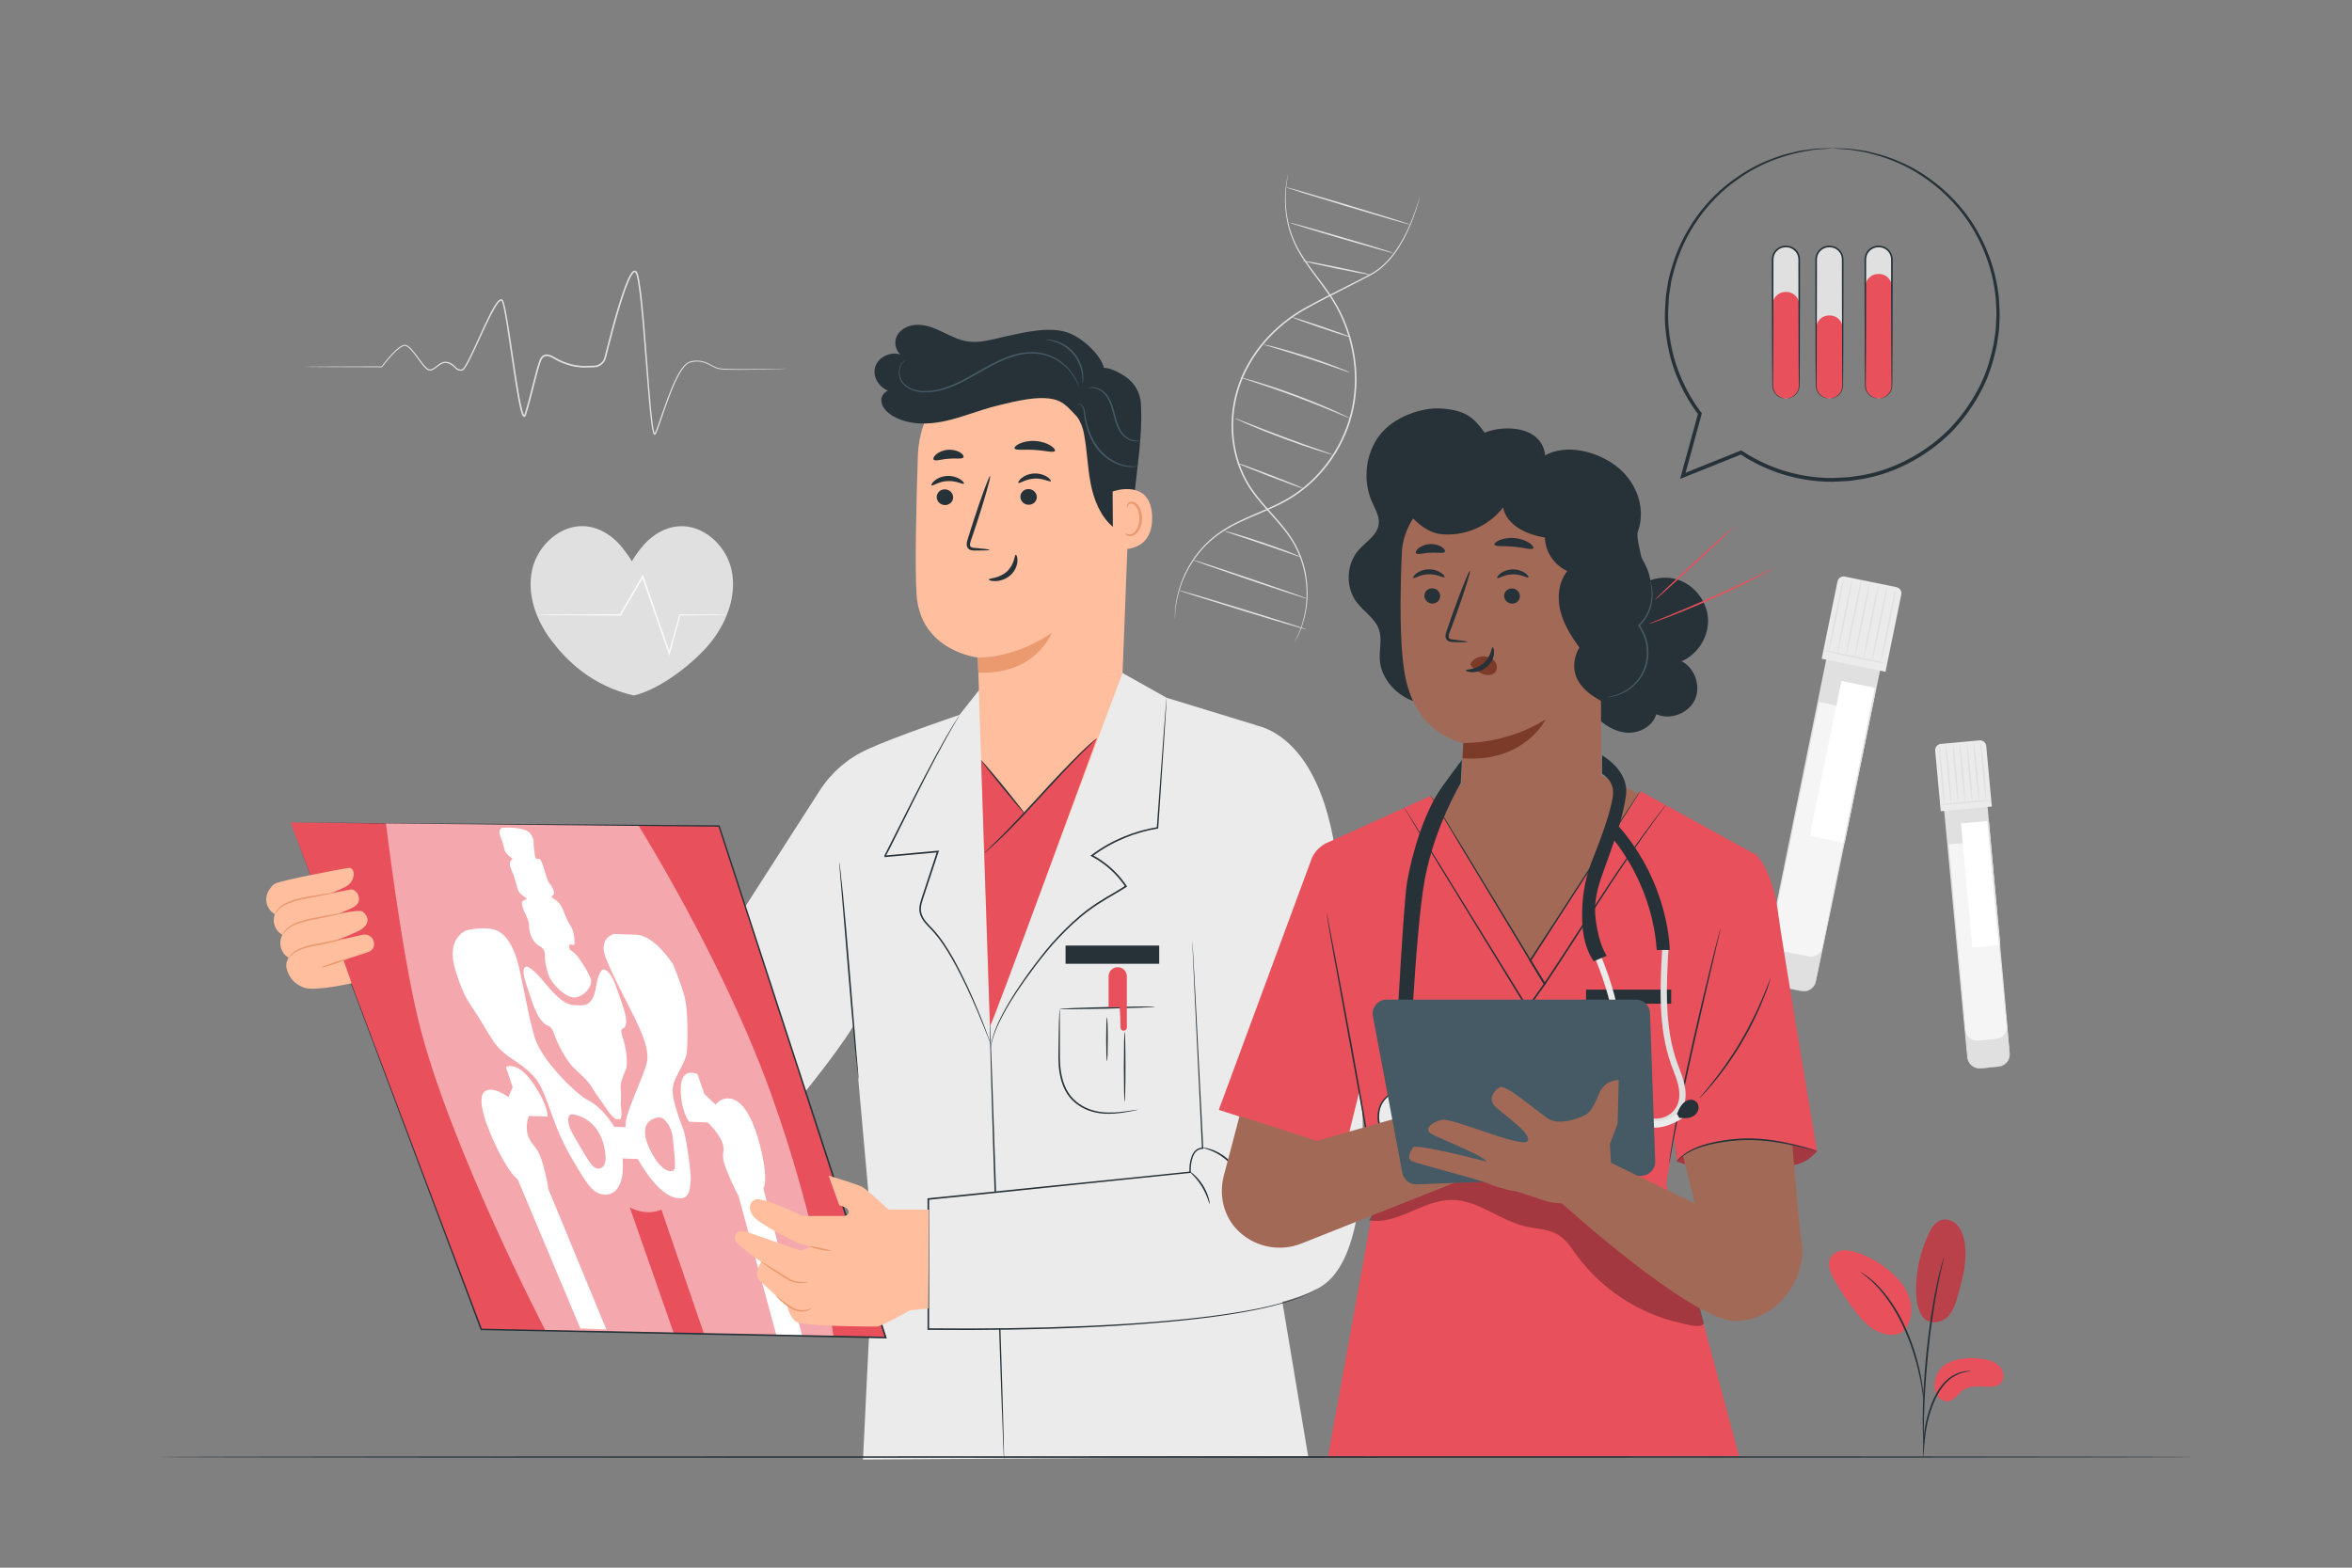 <?xml version="1.0" encoding="utf-8"?>
<!-- Generator: Adobe Illustrator 27.5.0, SVG Export Plug-In . SVG Version: 6.00 Build 0)  -->
<svg version="1.1" xmlns="http://www.w3.org/2000/svg" xmlns:xlink="http://www.w3.org/1999/xlink" x="0px" y="0px"
	 viewBox="0 0 750 500" style="enable-background:new 0 0 750 500;" xml:space="preserve">
<rect x="0" y="0" width="750" height="500" fill="#808080" stroke="none"/>
<g id="Background_Complete">
	<g>
		<g>
			<g>
				<path style="fill:#E0E0E0;" d="M410.764,55.553c0.009,0.002-0.013,0.152-0.065,0.444c-0.046,0.292-0.145,0.722-0.229,1.292
					c-0.187,1.137-0.413,2.826-0.481,5.012c-0.07,2.183,0.062,4.872,0.666,7.916c0.611,3.038,1.757,6.421,3.717,9.8
					c1.929,3.401,4.6,6.769,7.364,10.462c2.785,3.671,5.486,7.887,7.388,12.747c1.91,4.843,3.161,10.243,3.4,15.914
					c0.231,5.663-0.58,11.596-2.659,17.248c-2.067,5.656-5.227,10.739-9.054,14.925c-3.815,4.205-8.344,7.466-13.036,9.72
					c-4.673,2.296-9.319,3.966-13.429,6.029c-4.129,2.017-7.644,4.541-10.305,7.398c-2.69,2.83-4.604,5.847-5.947,8.638
					c-1.353,2.794-2.138,5.369-2.604,7.502c-0.268,1.061-0.369,2.03-0.515,2.859c-0.08,0.838-0.176,1.545-0.209,2.12
					c-0.028,0.557-0.05,0.992-0.066,1.31c-0.018,0.295-0.031,0.447-0.04,0.447s-0.013-0.152-0.013-0.448
					c0.004-0.32,0.008-0.756,0.014-1.315c0.016-0.578,0.095-1.29,0.16-2.134c0.131-0.835,0.216-1.812,0.471-2.882
					c0.439-2.152,1.201-4.756,2.54-7.585c1.329-2.827,3.238-5.887,5.941-8.765c2.67-2.905,6.23-5.485,10.379-7.532
					c4.13-2.094,8.777-3.783,13.409-6.073c4.646-2.248,9.102-5.471,12.872-9.634c3.777-4.143,6.899-9.17,8.941-14.76
					c2.054-5.586,2.859-11.446,2.638-17.049c-0.229-5.611-1.457-10.958-3.336-15.758c-1.873-4.82-4.524-8.99-7.288-12.666
					c-2.741-3.695-5.41-7.094-7.337-10.537c-1.959-3.425-3.094-6.858-3.682-9.926c-0.582-3.076-0.685-5.785-0.583-7.98
					c0.1-2.197,0.359-3.889,0.581-5.023c0.102-0.569,0.217-0.996,0.281-1.285C410.715,55.697,410.755,55.55,410.764,55.553z"/>
			</g>
		</g>
		<g>
			<g>
				<path style="fill:#E0E0E0;" d="M452.818,62.604c0,0-0.525,2.423-2.055,6.627c-0.772,2.097-1.807,4.641-3.339,7.432
					c-1.531,2.776-3.558,5.862-6.593,8.526c-0.752,0.669-1.587,1.279-2.467,1.859c-0.904,0.554-1.845,1.067-2.814,1.561
					c-1.939,0.996-3.957,2.033-6.045,3.106c-4.182,2.133-8.671,4.376-13.271,6.947c-4.572,2.577-8.967,6.041-12.708,10.365
					c-3.736,4.313-6.811,9.511-8.589,15.302c-1.775,5.789-2.135,11.841-1.238,17.475c0.898,5.638,3.064,10.86,6.174,15.086
					c3.087,4.255,6.725,7.754,9.638,11.46c1.467,1.843,2.766,3.729,3.786,5.675c1,1.951,1.804,3.906,2.355,5.838
					c1.12,3.861,1.4,7.529,1.275,10.706c-0.134,3.186-0.719,5.892-1.385,8.027c-0.659,2.142-1.388,3.727-1.919,4.777
					c-0.274,0.5-0.488,0.89-0.644,1.174c-0.147,0.263-0.235,0.391-0.235,0.391s0.056-0.146,0.188-0.417
					c0.145-0.29,0.342-0.686,0.596-1.195c0.498-1.061,1.193-2.652,1.819-4.788c0.633-2.13,1.183-4.821,1.288-7.98
					c0.097-3.15-0.207-6.78-1.337-10.59c-0.556-1.907-1.361-3.832-2.357-5.753c-1.014-1.914-2.305-3.772-3.769-5.595
					c-2.904-3.668-6.555-7.153-9.689-11.448c-3.164-4.275-5.373-9.575-6.289-15.286c-0.916-5.71-0.555-11.84,1.244-17.709
					c1.802-5.87,4.919-11.127,8.701-15.483c3.787-4.366,8.233-7.857,12.858-10.448c4.623-2.57,9.12-4.797,13.311-6.914
					c2.092-1.063,4.112-2.09,6.055-3.077c0.975-0.491,1.911-0.996,2.793-1.53c0.866-0.564,1.689-1.157,2.433-1.812
					c3.001-2.602,5.035-5.644,6.579-8.389c1.547-2.759,2.606-5.282,3.404-7.362c0.798-2.082,1.331-3.732,1.69-4.851
					c0.171-0.543,0.304-0.966,0.401-1.276C452.757,62.747,452.818,62.604,452.818,62.604z"/>
			</g>
		</g>
		<g>
			<g>
				<path style="fill:#E0E0E0;" d="M437,87.626c-0.029,0.141-4.855-0.734-10.778-1.953c-5.925-1.22-10.703-2.323-10.674-2.464
					c0.029-0.141,4.854,0.733,10.779,1.953C432.25,86.382,437.029,87.485,437,87.626z"/>
			</g>
		</g>
		<g>
			<g>
				<path style="fill:#E0E0E0;" d="M444.327,80.71c-0.04,0.138-7.471-1.919-16.595-4.593c-9.127-2.676-16.49-4.956-16.45-5.094
					c0.04-0.138,7.47,1.919,16.597,4.594C437.002,78.291,444.368,80.572,444.327,80.71z"/>
			</g>
		</g>
		<g>
			<g>
				<path style="fill:#E0E0E0;" d="M449.698,71.635c-0.041,0.138-8.948-2.418-19.891-5.707c-10.947-3.29-19.784-6.068-19.743-6.206
					c0.041-0.138,8.946,2.417,19.893,5.707C440.9,68.719,449.74,71.497,449.698,71.635z"/>
			</g>
		</g>
		<g>
			<g>
				<path style="fill:#E0E0E0;" d="M415.61,155.794c-0.052,0.134-4.833-1.578-10.678-3.825c-5.847-2.247-10.544-4.177-10.493-4.311
					c0.052-0.134,4.832,1.578,10.679,3.825C410.964,153.729,415.661,155.659,415.61,155.794z"/>
			</g>
		</g>
		<g>
			<g>
				<path style="fill:#E0E0E0;" d="M424.997,145.031c-0.011,0.034-0.467-0.077-1.282-0.307c-0.815-0.229-1.988-0.584-3.431-1.042
					c-2.886-0.914-6.849-2.257-11.178-3.869c-4.33-1.614-8.206-3.191-10.987-4.388c-1.391-0.598-2.51-1.097-3.276-1.457
					c-0.767-0.359-1.184-0.573-1.17-0.606s0.458,0.118,1.249,0.42c0.885,0.346,2.003,0.782,3.337,1.303
					c2.814,1.109,6.705,2.629,11.029,4.241c4.323,1.609,8.26,3.005,11.113,4.008c1.35,0.479,2.481,0.88,3.376,1.198
					C424.573,144.82,425.008,144.997,424.997,145.031z"/>
			</g>
		</g>
		<g>
			<g>
				<path style="fill:#E0E0E0;" d="M430.389,133.367c-0.015,0.033-0.506-0.151-1.381-0.512c-0.963-0.401-2.206-0.918-3.698-1.54
					c-3.122-1.299-7.451-3.053-12.284-4.854c-4.836-1.799-9.258-3.304-12.469-4.363c-1.535-0.506-2.814-0.928-3.804-1.254
					c-0.898-0.299-1.389-0.481-1.379-0.516c0.01-0.035,0.521,0.082,1.437,0.322c0.917,0.238,2.235,0.611,3.857,1.097
					c3.244,0.97,7.695,2.423,12.54,4.226c4.843,1.805,9.159,3.616,12.248,5.004c1.545,0.693,2.786,1.273,3.636,1.693
					C429.941,133.088,430.404,133.334,430.389,133.367z"/>
			</g>
		</g>
		<g>
			<g>
				<path style="fill:#E0E0E0;" d="M430.457,118.813c-0.013,0.033-0.402-0.079-1.095-0.311c-0.796-0.275-1.772-0.612-2.923-1.009
					c-2.464-0.86-5.871-2.038-9.656-3.27c-3.787-1.231-7.235-2.283-9.734-3.037c-1.164-0.356-2.152-0.658-2.957-0.904
					c-0.697-0.22-1.078-0.358-1.068-0.393c0.009-0.035,0.408,0.037,1.121,0.197c0.714,0.159,1.741,0.413,3.004,0.745
					c2.528,0.664,6,1.663,9.795,2.896c3.793,1.235,7.188,2.47,9.623,3.42c1.218,0.475,2.197,0.873,2.868,1.165
					C430.105,118.603,430.47,118.779,430.457,118.813z"/>
			</g>
		</g>
		<g>
			<g>
				<path style="fill:#E0E0E0;" d="M430.597,107.498c-0.046,0.136-4.215-1.159-9.309-2.891c-5.096-1.733-9.189-3.248-9.142-3.385
					c0.046-0.136,4.214,1.158,9.31,2.892C426.55,105.846,430.644,107.362,430.597,107.498z"/>
			</g>
		</g>
		<g>
			<g>
				<path style="fill:#E0E0E0;" d="M415.041,177.746c-0.013,0.034-0.365-0.063-0.991-0.266c-0.734-0.249-1.612-0.546-2.638-0.894
					c-2.348-0.81-5.355-1.848-8.68-2.995c-3.336-1.121-6.351-2.135-8.706-2.926c-1.025-0.351-1.902-0.651-2.635-0.902
					c-0.62-0.221-0.958-0.36-0.947-0.395c0.01-0.035,0.368,0.039,1.006,0.201c0.638,0.161,1.556,0.415,2.686,0.744
					c2.259,0.658,5.363,1.627,8.763,2.785c3.399,1.158,6.448,2.285,8.64,3.143c1.096,0.429,1.978,0.788,2.582,1.05
					C414.726,177.552,415.054,177.713,415.041,177.746z"/>
			</g>
		</g>
		<g>
			<g>
				<path style="fill:#E0E0E0;" d="M416.807,190.947c-0.046,0.136-8.266-2.53-18.356-5.954c-10.094-3.426-18.236-6.312-18.19-6.448
					c0.046-0.136,8.264,2.53,18.358,5.955C408.709,187.924,416.854,190.811,416.807,190.947z"/>
			</g>
		</g>
		<g>
			<g>
				<path style="fill:#E0E0E0;" d="M416.644,200.769c-0.042,0.137-9.22-2.558-20.496-6.02c-11.28-3.463-20.387-6.381-20.345-6.519
					c0.042-0.137,9.218,2.558,20.498,6.021C407.577,197.713,416.686,200.632,416.644,200.769z"/>
			</g>
		</g>
	</g>
	<g>
		<g>
			<path style="fill:#E0E0E0;" d="M250.796,117.581c0,0-0.265,0.026-0.783,0.05c-0.533,0.02-1.299,0.05-2.299,0.088
				c-2.021,0.066-5.003,0.155-8.845,0.21c-1.921,0.025-4.057,0.044-6.397-0.002c-1.167-0.06-2.396-0.003-3.666-0.332
				c-1.249-0.378-2.349-1.151-3.587-1.674c-1.228-0.553-2.64-0.749-4.058-0.536c-0.354,0.041-0.709,0.135-1.061,0.209
				c-0.327,0.105-0.646,0.263-0.931,0.487c-0.576,0.439-1.069,1.016-1.511,1.637c-1.741,2.526-2.978,5.583-4.206,8.774
				c-1.224,3.204-2.306,6.631-3.591,10.164c-0.166,0.441-0.337,0.882-0.533,1.322l-0.157,0.329c-0.025,0.053-0.05,0.108-0.107,0.184
				c-0.023,0.053-0.147,0.177-0.301,0.179c-0.363-0.093-0.317-0.269-0.408-0.378c-0.049-0.122-0.097-0.243-0.129-0.362
				c-0.265-0.952-0.391-1.908-0.529-2.877c-0.26-1.937-0.455-3.914-0.645-5.925c-0.738-8.047-1.313-16.658-2.094-25.701
				c-0.414-4.515-0.783-9.166-1.57-13.83c-0.108-0.579-0.225-1.16-0.382-1.721c-0.076-0.28-0.169-0.56-0.289-0.786
				c-0.139-0.24-0.259-0.349-0.407-0.276c-0.385,0.175-0.742,0.747-1.022,1.235c-0.289,0.513-0.545,1.055-0.785,1.606
				c-0.951,2.211-1.718,4.537-2.462,6.887c-1.469,4.709-2.775,9.564-4.035,14.505l-0.467,1.858
				c-0.173,0.617-0.257,1.243-0.539,1.892c-0.559,1.259-1.812,2.183-3.194,2.332c-1.336,0.057-2.592,0.127-3.93,0.094
				c-1.319-0.054-2.638-0.243-3.923-0.578c-1.634-0.421-3.208-1.049-4.672-1.859c-0.741-0.41-1.404-0.868-2.155-1.079
				c-0.735-0.233-1.532-0.171-2.022,0.379c-0.495,0.527-0.704,1.341-0.966,2.105c-0.25,0.769-0.471,1.55-0.686,2.33
				c-0.426,1.563-0.819,3.13-1.214,4.689c-0.796,3.123-1.555,6.202-2.548,9.237c-0.035,0.102-0.089,0.212-0.172,0.328
				c-0.061,0.122-0.367,0.282-0.581,0.14c-0.285-0.212-0.332-0.406-0.432-0.598c-0.169-0.384-0.282-0.765-0.393-1.148
				c-0.212-0.765-0.383-1.531-0.543-2.296c-0.316-1.531-0.585-3.058-0.84-4.577c-1.007-6.077-1.817-12.023-2.695-17.776
				c-0.446-2.873-0.871-5.711-1.454-8.452c-0.156-0.67-0.306-1.389-0.566-1.955c-0.18-0.557-0.823,0.11-1.201,0.599
				c-0.815,1.076-1.459,2.296-2.09,3.489c-2.474,4.825-4.475,9.664-6.706,14.147c-0.573,1.116-1.119,2.225-1.869,3.239
				c-0.202,0.229-0.394,0.543-0.824,0.628c-0.318,0.049-0.654,0.07-0.983-0.015c-0.674-0.166-1.13-0.668-1.542-1.072
				c-0.417-0.414-0.851-0.78-1.356-1.021c-0.505-0.238-1.061-0.388-1.589-0.34c-1.093,0.096-1.958,0.92-2.853,1.596
				c-0.454,0.336-0.946,0.69-1.558,0.794c-0.305,0.045-0.611,0.047-0.919-0.075c-0.292-0.122-0.514-0.31-0.729-0.495
				c-0.83-0.771-1.45-1.66-2.085-2.511c-0.627-0.857-1.229-1.706-1.862-2.505c-0.638-0.781-1.291-1.58-2.105-2.05
				c-0.821-0.542-1.736,0.14-2.463,0.657c-0.745,0.571-1.417,1.22-2.047,1.879c-1.254,1.326-2.372,2.686-3.38,4.022l-0.044,0.058
				l-0.071,0c-7.852-0.029-14.035-0.051-18.274-0.067c-2.101-0.016-3.716-0.028-4.825-0.037c-0.536-0.008-0.946-0.015-1.238-0.019
				c-0.278-0.006-0.419-0.019-0.419-0.019s0.141-0.013,0.419-0.02c0.292-0.005,0.703-0.011,1.238-0.019
				c1.108-0.008,2.724-0.021,4.825-0.037c4.239-0.015,10.423-0.038,18.274-0.067l-0.114,0.058c1.01-1.354,2.124-2.722,3.384-4.068
				c0.634-0.669,1.31-1.329,2.077-1.922c0.38-0.3,0.798-0.569,1.269-0.771c0.24-0.084,0.498-0.172,0.779-0.162
				c0.278,0.019,0.543,0.107,0.769,0.238c0.913,0.527,1.561,1.337,2.217,2.128c0.644,0.807,1.252,1.657,1.88,2.509
				c0.632,0.843,1.262,1.729,2.042,2.446c0.196,0.17,0.405,0.338,0.625,0.428c0.204,0.083,0.476,0.089,0.713,0.049
				c0.495-0.08,0.953-0.397,1.393-0.728c0.871-0.649,1.766-1.552,3.048-1.682c1.271-0.092,2.428,0.599,3.262,1.464
				c0.423,0.419,0.833,0.842,1.357,0.963c0.258,0.067,0.538,0.05,0.816,0.007c0.187-0.013,0.391-0.255,0.569-0.477
				c0.701-0.951,1.255-2.069,1.817-3.174c2.211-4.469,4.2-9.313,6.678-14.168c0.636-1.207,1.273-2.429,2.129-3.565
				c0.221-0.28,0.45-0.559,0.777-0.79c0.159-0.108,0.366-0.233,0.652-0.196c0.296,0.047,0.46,0.278,0.548,0.451
				c0.323,0.705,0.445,1.378,0.614,2.075c0.594,2.77,1.022,5.604,1.473,8.481c0.887,5.755,1.704,11.701,2.714,17.765
				c0.256,1.515,0.525,3.038,0.84,4.557c0.159,0.759,0.33,1.517,0.536,2.262c0.107,0.369,0.22,0.741,0.368,1.076
				c0.063,0.159,0.184,0.344,0.222,0.365c-0.052,0.026-0.028,0.152-0.047,0.057c-0.006-0.01-0.013-0.017-0.021-0.022
				c-0.01-0.004-0.03-0.05-0.018-0.035l0.013-0.015c0.028-0.044,0.068-0.11,0.095-0.195c0.963-2.956,1.734-6.068,2.524-9.178
				c0.394-1.559,0.787-3.128,1.215-4.699c0.216-0.785,0.438-1.571,0.692-2.353c0.122-0.392,0.263-0.781,0.407-1.17
				c0.16-0.397,0.362-0.799,0.678-1.134c0.311-0.337,0.755-0.575,1.214-0.64c0.46-0.071,0.913-0.002,1.33,0.121
				c0.845,0.24,1.558,0.738,2.259,1.122c1.428,0.79,2.961,1.401,4.551,1.81c1.25,0.326,2.532,0.51,3.813,0.562
				c1.264,0.033,2.605-0.04,3.851-0.09c1.202-0.13,2.293-0.934,2.78-2.029c0.237-0.53,0.339-1.189,0.509-1.804l0.469-1.86
				c1.263-4.947,2.573-9.806,4.05-14.53c0.749-2.358,1.518-4.69,2.486-6.936c0.245-0.56,0.507-1.114,0.81-1.652
				c0.153-0.269,0.314-0.534,0.508-0.787c0.204-0.245,0.394-0.516,0.783-0.672c0.187-0.081,0.478-0.061,0.653,0.076
				c0.168,0.127,0.285,0.281,0.36,0.43c0.159,0.303,0.25,0.598,0.331,0.893c0.164,0.59,0.281,1.179,0.391,1.768
				c0.79,4.713,1.15,9.354,1.559,13.879c0.768,9.051,1.327,17.663,2.046,25.703c0.185,2.009,0.375,3.983,0.628,5.909
				c0.133,0.958,0.261,1.923,0.508,2.815c0.029,0.113,0.071,0.214,0.109,0.313c0.022,0.039,0.044,0.094,0.064,0.121
				c0.009,0.008,0.016,0.017,0.022,0.029c-0.005,0.033-0.052,0.03-0.048,0.079c0.017,0.048-0.025-0.112-0.044-0.081
				c-0.01,0.022,0.011-0.02,0.016-0.026c0.017-0.018,0.044-0.069,0.07-0.124l0.15-0.312c0.191-0.424,0.361-0.861,0.526-1.297
				c1.287-3.509,2.384-6.945,3.623-10.153c1.245-3.199,2.492-6.26,4.281-8.836c0.456-0.634,0.967-1.231,1.589-1.702
				c0.308-0.239,0.663-0.418,1.042-0.535c0.37-0.078,0.73-0.171,1.099-0.212c1.467-0.216,2.956,0,4.216,0.577
				c1.27,0.547,2.36,1.319,3.55,1.683c1.19,0.318,2.437,0.278,3.594,0.342c2.333,0.06,4.469,0.056,6.388,0.047
				c3.83-0.048,6.806-0.086,8.844-0.112c1-0.016,1.767-0.028,2.3-0.036C250.53,117.571,250.796,117.581,250.796,117.581z"/>
		</g>
	</g>
	<g>
		<g>
			<g>
				<path style="fill:#E0E0E0;" d="M574.395,316.058l-9.068-1.854c-2.097-0.429-3.45-2.476-3.021-4.574l21.276-104.067l16.663,3.407
					l-21.276,104.067C578.539,315.135,576.492,316.487,574.395,316.058z"/>
			</g>
			<g>
				<path style="fill:#F5F5F5;" d="M576.645,305.049l-9.068-1.854c-2.097-0.429-3.45-2.477-3.021-4.574l15.286-74.769l16.663,3.407
					l-15.286,74.769C580.79,304.125,578.743,305.478,576.645,305.049z"/>
			</g>
			<g>
				
					<rect x="581.799" y="217.922" transform="matrix(0.98 0.2 -0.2 0.98 60.611 -112.744)" style="fill:#FFFFFF;" width="11.338" height="50.472"/>
			</g>
			<g>
				<g>
					<path style="fill:#E0E0E0;" d="M574.395,316.058c-0.012-0.069,0.797,0.275,2.176-0.238c0.66-0.272,1.449-0.81,1.946-1.751
						c0.259-0.465,0.377-1.02,0.489-1.633c0.121-0.608,0.249-1.255,0.385-1.94c1.105-5.499,2.703-13.449,4.688-23.327
						c4.024-19.787,9.617-47.294,15.912-78.25l0.202,0.305c-4.104-0.839-8.455-1.727-12.86-2.628
						c-1.303-0.266-2.601-0.532-3.803-0.778l0.307-0.203c-6.793,33.073-12.906,62.835-17.325,84.349
						c-1.112,5.371-2.118,10.226-3.001,14.491c-0.221,1.065-0.435,2.093-0.641,3.083c-0.103,0.495-0.204,0.98-0.303,1.456
						c-0.093,0.481-0.221,0.934-0.216,1.384c-0.01,0.905,0.317,1.757,0.831,2.401c0.523,0.638,1.218,1.081,1.939,1.268
						c2.976,0.635,5.292,1.129,6.882,1.468c0.773,0.169,1.367,0.299,1.788,0.391C574.191,315.999,574.395,316.058,574.395,316.058
						s-0.21-0.025-0.616-0.099c-0.423-0.08-1.02-0.194-1.798-0.342c-1.598-0.318-3.922-0.781-6.913-1.377
						c-0.761-0.19-1.5-0.649-2.06-1.32c-0.55-0.677-0.905-1.578-0.902-2.543c-0.007-0.487,0.122-0.962,0.21-1.433
						c0.096-0.476,0.193-0.962,0.293-1.458c0.199-0.991,0.406-2.021,0.621-3.088c0.861-4.269,1.842-9.13,2.927-14.506
						c4.38-21.521,10.438-51.294,17.171-84.38l0.052-0.255l0.255,0.052c1.202,0.246,2.5,0.511,3.803,0.777
						c4.405,0.901,8.755,1.791,12.859,2.631l0.254,0.052l-0.052,0.254c-6.36,30.942-12.011,58.437-16.077,78.216
						c-2.051,9.864-3.702,17.804-4.844,23.296c-0.144,0.683-0.28,1.329-0.407,1.935c-0.117,0.601-0.25,1.192-0.526,1.668
						c-0.53,0.971-1.355,1.51-2.037,1.774c-0.699,0.26-1.279,0.272-1.652,0.24C574.579,316.121,574.395,316.058,574.395,316.058z"/>
				</g>
			</g>
		</g>
		<g>
			<path style="fill:#EBEBEB;" d="M601.242,214.261l-20.346-4.16l5.035-24.628c0.223-1.09,1.287-1.792,2.376-1.57l16.4,3.353
				c1.09,0.223,1.792,1.287,1.57,2.376L601.242,214.261z"/>
		</g>
		<g>
			<g>
				<path style="fill:#E0E0E0;" d="M601.606,211.629c-0.029,0.141-4.62-0.679-10.254-1.83c-5.636-1.152-10.179-2.2-10.151-2.341
					c0.029-0.141,4.619,0.679,10.255,1.831C597.09,210.44,601.635,211.488,601.606,211.629z"/>
			</g>
		</g>
		<g>
			<g>
				<path style="fill:#E0E0E0;" d="M583.155,207.649c-0.141-0.029,0.813-5.277,2.13-11.721c1.318-6.446,2.5-11.646,2.641-11.617
					c0.141,0.029-0.813,5.276-2.131,11.722C584.479,202.477,583.296,207.678,583.155,207.649z"/>
			</g>
		</g>
		<g>
			<g>
				<path style="fill:#E0E0E0;" d="M585.89,208.208c-0.141-0.029,0.813-5.277,2.13-11.72c1.318-6.446,2.5-11.646,2.641-11.617
					c0.141,0.029-0.813,5.276-2.131,11.722C587.214,203.036,586.031,208.237,585.89,208.208z"/>
			</g>
		</g>
		<g>
			<g>
				<path style="fill:#E0E0E0;" d="M588.709,208.785c-0.141-0.029,0.813-5.277,2.13-11.72c1.318-6.446,2.5-11.646,2.641-11.617
					c0.141,0.029-0.813,5.276-2.131,11.721C590.033,203.612,588.85,208.814,588.709,208.785z"/>
			</g>
		</g>
		<g>
			<g>
				<path style="fill:#E0E0E0;" d="M591.445,209.344c-0.141-0.029,0.813-5.277,2.13-11.72c1.318-6.446,2.5-11.646,2.641-11.617
					c0.141,0.029-0.813,5.276-2.131,11.721C592.768,204.171,591.585,209.373,591.445,209.344z"/>
			</g>
		</g>
		<g>
			<g>
				<path style="fill:#E0E0E0;" d="M594.264,209.921c-0.141-0.029,0.813-5.277,2.13-11.721c1.318-6.446,2.5-11.646,2.641-11.617
					c0.141,0.029-0.813,5.276-2.131,11.722C595.587,204.748,594.405,209.949,594.264,209.921z"/>
			</g>
		</g>
		<g>
			<g>
				<path style="fill:#E0E0E0;" d="M596.999,210.48c-0.141-0.029,0.813-5.277,2.13-11.72c1.318-6.446,2.5-11.646,2.641-11.617
					c0.141,0.029-0.813,5.276-2.131,11.721C598.322,205.307,597.14,210.508,596.999,210.48z"/>
			</g>
		</g>
		<g>
			<g>
				<path style="fill:#E0E0E0;" d="M599.818,211.056c-0.141-0.029,0.813-5.277,2.13-11.72c1.318-6.446,2.5-11.646,2.641-11.617
					c0.141,0.029-0.813,5.276-2.131,11.721C601.141,205.883,599.959,211.085,599.818,211.056z"/>
			</g>
		</g>
	</g>
	<g>
		<g>
			<g>
				<path style="fill:#E0E0E0;" d="M637.276,340.168l-5.617,0.517c-2.132,0.196-4.019-1.373-4.215-3.504l-7.592-82.471l13.336-1.228
					l7.592,82.471C640.977,338.085,639.408,339.972,637.276,340.168z"/>
			</g>
			<g>
				<path style="fill:#F5F5F5;" d="M636.465,331.356l-5.617,0.517c-2.132,0.196-4.019-1.373-4.215-3.504l-5.433-59.022l13.336-1.228
					l5.433,59.022C640.166,329.273,638.597,331.16,636.465,331.356z"/>
			</g>
			<g>
				
					<rect x="626.881" y="262.29" transform="matrix(0.996 -0.092 0.092 0.996 -23.206 59.058)" style="fill:#FFFFFF;" width="8.928" height="39.745"/>
			</g>
			<g>
				<g>
					<path style="fill:#E0E0E0;" d="M637.276,340.168c-0.017-0.047,0.646,0,1.639-0.598c0.484-0.3,1.027-0.801,1.399-1.553
						c0.185-0.373,0.325-0.808,0.375-1.286c0.058-0.476-0.027-0.99-0.076-1.545c-0.427-4.434-1.043-10.828-1.807-18.765
						c-1.488-15.931-3.554-38.053-5.876-62.915l0.282,0.234c-3.02,0.278-6.227,0.574-9.472,0.873
						c-1.324,0.122-2.641,0.243-3.864,0.355l0.235-0.283c2.38,26.19,4.517,49.721,6.063,66.73c0.377,4.245,0.717,8.084,1.016,11.456
						c0.156,1.678,0.267,3.266,0.429,4.679c0.269,1.391,1.288,2.424,2.371,2.813c1.094,0.442,2.174,0.152,3.08,0.116
						c0.905-0.074,1.674-0.136,2.304-0.188c0.606-0.045,1.077-0.08,1.417-0.105C637.112,340.165,637.276,340.168,637.276,340.168
						s-0.161,0.032-0.479,0.07c-0.339,0.037-0.808,0.089-1.412,0.155c-0.629,0.065-1.397,0.143-2.3,0.236
						c-0.456,0.045-0.946,0.093-1.47,0.145c-0.536,0.047-1.12-0.016-1.693-0.226c-1.145-0.394-2.239-1.473-2.541-2.952
						c-0.183-1.46-0.303-3.012-0.474-4.699c-0.322-3.37-0.688-7.206-1.092-11.449c-1.586-17.005-3.779-40.531-6.221-66.715
						l-0.024-0.259l0.259-0.024c1.223-0.113,2.54-0.234,3.864-0.356c3.244-0.298,6.452-0.593,9.472-0.871l0.259-0.024l0.023,0.258
						c2.256,24.868,4.263,46.995,5.709,62.931c0.697,7.943,1.259,14.342,1.649,18.779c0.041,0.547,0.12,1.078,0.053,1.581
						c-0.06,0.499-0.213,0.949-0.413,1.333c-0.401,0.773-0.973,1.277-1.478,1.571c-0.509,0.299-0.949,0.413-1.241,0.469
						C637.429,340.168,637.276,340.168,637.276,340.168z"/>
				</g>
			</g>
		</g>
		<g>
			<path style="fill:#EBEBEB;" d="M635.146,257.242l-16.284,1.499l-1.775-19.286c-0.102-1.107,0.713-2.088,1.821-2.19l12.274-1.13
				c1.108-0.102,2.088,0.713,2.19,1.821L635.146,257.242z"/>
		</g>
		<g>
			<g>
				<path style="fill:#E0E0E0;" d="M634.821,255.175c0.013,0.143-3.632,0.596-8.141,1.011c-4.511,0.415-8.177,0.636-8.19,0.492
					c-0.013-0.143,3.632-0.596,8.142-1.011C631.141,255.252,634.808,255.032,634.821,255.175z"/>
			</g>
		</g>
		<g>
			<g>
				<path style="fill:#E0E0E0;" d="M620.006,256.378c-0.143,0.013-0.644-4.158-1.119-9.315c-0.475-5.159-0.744-9.35-0.6-9.364
					c0.143-0.013,0.644,4.157,1.119,9.316C619.88,252.173,620.149,256.365,620.006,256.378z"/>
			</g>
		</g>
		<g>
			<g>
				<path style="fill:#E0E0E0;" d="M622.195,256.177c-0.143,0.013-0.644-4.158-1.119-9.315c-0.475-5.159-0.744-9.35-0.6-9.364
					c0.143-0.013,0.644,4.157,1.119,9.316C622.069,251.971,622.338,256.164,622.195,256.177z"/>
			</g>
		</g>
		<g>
			<g>
				<path style="fill:#E0E0E0;" d="M624.451,255.969c-0.143,0.013-0.644-4.158-1.119-9.315c-0.475-5.159-0.744-9.35-0.6-9.364
					c0.143-0.013,0.644,4.157,1.119,9.316C624.326,251.764,624.595,255.956,624.451,255.969z"/>
			</g>
		</g>
		<g>
			<g>
				<path style="fill:#E0E0E0;" d="M626.641,255.768c-0.143,0.013-0.644-4.158-1.119-9.315c-0.475-5.159-0.744-9.35-0.6-9.364
					c0.143-0.013,0.644,4.157,1.119,9.316C626.515,251.562,626.784,255.755,626.641,255.768z"/>
			</g>
		</g>
		<g>
			<g>
				<path style="fill:#E0E0E0;" d="M628.897,255.56c-0.143,0.013-0.644-4.158-1.119-9.315c-0.475-5.159-0.744-9.35-0.601-9.364
					c0.143-0.013,0.644,4.157,1.119,9.316C628.771,251.354,629.04,255.547,628.897,255.56z"/>
			</g>
		</g>
		<g>
			<g>
				<path style="fill:#E0E0E0;" d="M631.086,255.359c-0.143,0.013-0.644-4.158-1.119-9.315c-0.475-5.159-0.744-9.35-0.6-9.364
					c0.143-0.013,0.644,4.157,1.119,9.316C630.96,251.153,631.229,255.345,631.086,255.359z"/>
			</g>
		</g>
		<g>
			<g>
				<path style="fill:#E0E0E0;" d="M633.342,255.151c-0.143,0.013-0.644-4.158-1.119-9.315c-0.475-5.159-0.744-9.35-0.601-9.364
					c0.143-0.013,0.644,4.157,1.119,9.316C633.217,250.945,633.486,255.138,633.342,255.151z"/>
			</g>
		</g>
	</g>
	<g>
		<g>
			<g>
				<g>
					<g>
						<path style="fill:#E0E0E0;" d="M233.24,181.628c-1.764-7.816-9.188-14.533-17.162-13.749
							c-4.71,0.463-8.945,3.367-11.823,7.124c-1.259,1.643-2.115,2.836-2.776,4.041c-0.66-1.206-1.515-2.399-2.772-4.044
							c-2.874-3.76-7.106-6.669-11.815-7.137c-7.973-0.792-15.405,5.917-17.177,13.731c-1.772,7.814,1.166,16.101,5.983,22.503
							c4.818,6.402,12.835,14.602,26.418,17.722c8.949-2.057,20.293-11.297,25.118-17.695
							C232.057,197.728,235.003,189.444,233.24,181.628z"/>
					</g>
				</g>
			</g>
		</g>
		<g>
			<g>
				<g>
					<g>
						<g>
							<path style="fill:#FAFAFA;" d="M231.77,196.125c0,0.009-0.089,0.019-0.264,0.028c-0.206,0.007-0.461,0.016-0.774,0.026
								c-0.724,0.012-1.718,0.029-2.976,0.049c-2.63,0.019-6.357,0.046-10.944,0.079l0.183-0.139
								c-0.971,3.538-2.107,7.682-3.354,12.226l-0.202,0.737l-0.252-0.723c-1.942-5.58-4.117-11.832-6.41-18.421
								c-0.706-2.04-1.401-4.048-2.08-6.007l0.468,0.046c-2.547,4.344-4.956,8.454-7.152,12.2l-0.069,0.117l-0.134-0.001
								c-7.875-0.043-14.522-0.079-19.251-0.105c-2.307-0.029-4.145-0.053-5.453-0.069c-0.6-0.015-1.078-0.028-1.443-0.037
								c-0.327-0.013-0.496-0.025-0.496-0.038c0-0.013,0.169-0.026,0.497-0.038c0.366-0.009,0.843-0.021,1.443-0.035
								c1.308-0.015,3.146-0.036,5.453-0.063c4.729-0.021,11.376-0.05,19.251-0.085l-0.203,0.117
								c2.183-3.753,4.579-7.871,7.111-12.223l0.283-0.487l0.185,0.533c0.68,1.959,1.377,3.967,2.084,6.006
								c2.277,6.594,4.437,12.852,6.365,18.436l-0.453,0.014c1.281-4.535,2.448-8.67,3.445-12.201l0.04-0.141l0.144,0.001
								c4.587,0.038,8.314,0.069,10.944,0.091c1.258,0.022,2.252,0.04,2.975,0.052c0.313,0.011,0.568,0.02,0.774,0.027
								C231.681,196.107,231.77,196.116,231.77,196.125z"/>
						</g>
					</g>
				</g>
			</g>
		</g>
	</g>
</g>
<g id="Background_Simple" style="display:none;">
	<path style="display:inline;fill:#E0E0E0;" d="M615.398,169.555c-25.408-32.111-70.154-48.451-109.686-37.776
		c-16.957,4.579-32.374,13.566-48.911,19.488c-16.536,5.922-35.606,8.529-51.186,0.419c-18.784-9.777-26.992-31.672-39.147-49.012
		C341.177,66.59,292.71,48.516,249.967,59.226c-35.069,8.788-64.385,36.485-76.707,70.307l0.021-0.087
		c-16.072,35.206-12.785,99.89,7.395,132.914s46.653,70.206,81.911,86.163c35.259,15.957,71.153,25.663,109.027,33.622
		c55.723,11.71,123.481,7.711,176.735-12.443c38.297-14.493,70.7-45.283,84.553-83.816
		C646.756,247.352,640.806,201.666,615.398,169.555z"/>
</g>
<g id="Character_1">
	<g>
		<g>
			<g>
				<g>
					<g>
						<g>
							<g>
								<g>
									<g>
										<g>
											<g>
												<g>
													<g>
														<g>
															<g>
																<path style="fill:#FFBE9D;" d="M360.549,147.876l-3.424,88.317l-44.22-1.434
																	c-0.517-5.131-1.091-25.047-1.091-25.047s-18.464-1.983-19.557-20.298c-0.531-8.894-0.128-27.349,0.426-43.981
																	c0.615-18.453,15.851-33.029,34.313-32.825h0C346.115,112.82,361.29,128.77,360.549,147.876z"/>
															</g>
														</g>
													</g>
												</g>
											</g>
										</g>
									</g>
								</g>
							</g>
						</g>
					</g>
					<g>
						<g>
							<g>
								<g>
									<g>
										<g>
											<g>
												<g>
													<g>
														<g>
															<g>
																<g>
																	<g>
																		<g>
																			<g>
																				<path style="fill:#EB996E;" d="M311.794,209.757c0,0,11.627,0.394,23.57-7.92c0,0-5.023,13.456-23.388,12.67
																					L311.794,209.757z"/>
																			</g>
																		</g>
																	</g>
																</g>
															</g>
														</g>
													</g>
												</g>
											</g>
										</g>
									</g>
								</g>
							</g>
						</g>
						<g>
							<g>
								<g>
									<g>
										<g>
											<g>
												<g>
													<g>
														<g>
															<g>
																<g>
																	<g>
																		<g>
																			<g>
																				<g>
																					<g>
																						<g>
																							<path style="fill:#263238;" d="M298.694,158.564c0.016,1.384,1.202,2.512,2.648,2.521
																								c1.443,0.009,2.603-1.103,2.586-2.488c-0.017-1.384-1.202-2.513-2.646-2.523
																								C299.837,156.065,298.678,157.179,298.694,158.564z"/>
																						</g>
																					</g>
																				</g>
																			</g>
																		</g>
																	</g>
																</g>
															</g>
														</g>
													</g>
												</g>
												<g>
													<g>
														<g>
															<g>
																<g>
																	<g>
																		<g>
																			<g>
																				<g>
																					<g>
																						<g>
																							<g>
																								<path style="fill:#263238;" d="M297.06,154.791c0.341,0.326,2.254-1.236,5.071-1.361
																									c2.811-0.166,4.947,1.185,5.236,0.826c0.143-0.16-0.217-0.76-1.148-1.372
																									c-0.917-0.611-2.458-1.174-4.212-1.083c-1.754,0.093-3.199,0.808-4.016,1.509
																									C297.158,154.015,296.893,154.646,297.06,154.791z"/>
																							</g>
																						</g>
																					</g>
																				</g>
																			</g>
																		</g>
																	</g>
																</g>
															</g>
														</g>
													</g>
												</g>
											</g>
											<g>
												<g>
													<g>
														<g>
															<g>
																<g>
																	<g>
																		<g>
																			<g>
																				<g>
																					<g>
																						<g>
																							<path style="fill:#263238;" d="M325.377,158.474c0.017,1.384,1.203,2.512,2.648,2.521
																								c1.443,0.009,2.603-1.103,2.586-2.487c-0.017-1.384-1.203-2.513-2.646-2.523
																								C326.519,155.976,325.36,157.09,325.377,158.474z"/>
																						</g>
																					</g>
																				</g>
																			</g>
																		</g>
																	</g>
																</g>
															</g>
														</g>
													</g>
												</g>
												<g>
													<g>
														<g>
															<g>
																<g>
																	<g>
																		<g>
																			<g>
																				<g>
																					<g>
																						<g>
																							<g>
																								<path style="fill:#263238;" d="M324.767,154.007c0.341,0.326,2.257-1.235,5.072-1.361
																									c2.811-0.166,4.947,1.185,5.236,0.825c0.142-0.16-0.214-0.76-1.148-1.372
																									c-0.917-0.611-2.457-1.174-4.211-1.084c-1.754,0.093-3.199,0.809-4.016,1.51
																									C324.867,153.23,324.602,153.862,324.767,154.007z"/>
																							</g>
																						</g>
																					</g>
																				</g>
																			</g>
																		</g>
																	</g>
																</g>
															</g>
														</g>
													</g>
												</g>
											</g>
											<g>
												<g>
													<g>
														<g>
															<g>
																<g>
																	<g>
																		<g>
																			<g>
																				<g>
																					<g>
																						<g>
																							<path style="fill:#263238;" d="M315.535,175.376c0.006-0.161-1.759-0.38-4.613-0.609
																								c-0.722-0.04-1.41-0.151-1.554-0.636c-0.194-0.512,0.07-1.301,0.379-2.154
																								c0.594-1.772,1.215-3.63,1.868-5.576c2.585-7.937,4.419-14.448,4.099-14.55
																								c-0.321-0.101-2.676,6.249-5.26,14.186c-0.62,1.956-1.213,3.821-1.777,5.605
																								c-0.233,0.83-0.658,1.779-0.239,2.84c0.219,0.528,0.765,0.893,1.232,0.996
																								c0.468,0.119,0.873,0.108,1.229,0.112C313.76,175.607,315.531,175.536,315.535,175.376z"/>
																						</g>
																					</g>
																				</g>
																			</g>
																		</g>
																	</g>
																</g>
															</g>
														</g>
													</g>
												</g>
											</g>
											<g>
												<g>
													<g>
														<g>
															<g>
																<g>
																	<g>
																		<g>
																			<g>
																				<g>
																					<g>
																						<g>
																							<path style="fill:#263238;" d="M323.915,176.932c-0.459-0.005-0.32,3.052-2.834,5.346
																								c-2.509,2.3-5.784,2.111-5.788,2.54c-0.033,0.194,0.754,0.56,2.131,0.532
																								c1.351-0.018,3.301-0.544,4.839-1.947c1.533-1.406,2.136-3.214,2.18-4.473
																								C324.5,177.645,324.123,176.904,323.915,176.932z"/>
																						</g>
																					</g>
																				</g>
																			</g>
																		</g>
																	</g>
																</g>
															</g>
														</g>
													</g>
												</g>
											</g>
										</g>
									</g>
								</g>
								<g>
									<g>
										<g>
											<g>
												<g>
													<g>
														<g>
															<g>
																<g>
																	<g>
																		<g>
																			<path style="fill:#263238;" d="M323.518,143.005c0.314,0.752,3.109,0.257,6.431,0.499
																				c3.328,0.175,6.038,1.016,6.444,0.309c0.18-0.338-0.319-1.036-1.431-1.727c-1.103-0.689-2.84-1.312-4.834-1.439
																				c-1.994-0.123-3.795,0.278-4.975,0.824C323.964,142.016,323.382,142.647,323.518,143.005z"/>
																		</g>
																	</g>
																</g>
															</g>
														</g>
													</g>
												</g>
											</g>
										</g>
									</g>
								</g>
								<g>
									<g>
										<g>
											<g>
												<g>
													<g>
														<g>
															<g>
																<g>
																	<g>
																		<g>
																			<path style="fill:#263238;" d="M297.71,146.592c0.526,0.616,2.434-0.14,4.766-0.281
																				c2.326-0.223,4.328,0.226,4.752-0.465c0.184-0.334-0.157-0.96-1.049-1.525c-0.879-0.563-2.325-0.989-3.926-0.865
																				c-1.601,0.127-2.962,0.772-3.743,1.466C297.716,145.618,297.477,146.29,297.71,146.592z"/>
																		</g>
																	</g>
																</g>
															</g>
														</g>
													</g>
												</g>
											</g>
										</g>
									</g>
								</g>
							</g>
						</g>
						<g>
							<g>
								<g>
									<g>
										<g>
											<path style="fill:#263238;" d="M339.724,129.03c0.035,0.025,0.07,0.05,0.104,0.074c3.027,2.166,5.114,5.41,5.8,9.069
												c0.024,0.129,0.047,0.251,0.068,0.368c0.964,5.193,1.086,10.517,2.1,15.7c1.014,5.184,3.074,10.409,7.104,13.823
												c1.658,1.404,4.514,2.29,5.737,0.494c0.473-0.695,0.514-1.586,0.539-2.426c0.38-12.667,3.297-24.028,2.649-37.224
												c-0.176-3.592-2.026-6.884-5.045-8.838c-2.857-1.849-6.328-3.743-9.33-2.145c-3.01,1.603-6.709,7.536-8.974,10.085"/>
										</g>
									</g>
								</g>
							</g>
						</g>
						<g>
							<g>
								<g>
									<g>
										<g>
											<g>
												<g>
													<g>
														<g>
															<g>
																<g>
																	<g>
																		<path style="fill:#FFBE9D;" d="M354.785,156.768c0.306-0.15,12.416-4.32,12.608,8.228
																			c0.192,12.548-12.445,10.153-12.472,9.793C354.894,174.429,354.785,156.768,354.785,156.768z"/>
																	</g>
																</g>
															</g>
														</g>
													</g>
												</g>
											</g>
										</g>
									</g>
								</g>
							</g>
							<g>
								<g>
									<g>
										<g>
											<g>
												<g>
													<g>
														<g>
															<g>
																<g>
																	<g>
																		<g>
																			<path style="fill:#EB996E;" d="M358.681,169.977c0.055-0.041,0.221,0.15,0.593,0.313
																				c0.363,0.159,0.984,0.264,1.634,0.009c1.318-0.507,2.402-2.629,2.428-4.891c0.015-1.142-0.241-2.226-0.66-3.12
																				c-0.397-0.912-1.001-1.544-1.67-1.653c-0.666-0.143-1.133,0.263-1.281,0.619
																				c-0.163,0.354-0.079,0.603-0.145,0.625c-0.035,0.032-0.273-0.206-0.18-0.726c0.048-0.25,0.191-0.548,0.481-0.794
																				c0.298-0.25,0.738-0.381,1.204-0.338c0.969,0.052,1.853,0.929,2.313,1.911c0.513,0.985,0.828,2.203,0.811,3.486
																				c-0.042,2.53-1.3,4.916-3.105,5.468c-0.879,0.244-1.62-0.011-2.005-0.301
																				C358.708,170.279,358.638,170,358.681,169.977z"/>
																		</g>
																	</g>
																</g>
															</g>
														</g>
													</g>
												</g>
											</g>
										</g>
									</g>
								</g>
							</g>
						</g>
						<g>
							<g>
								<g>
									<g>
										<g>
											<path style="fill:#263238;" d="M351.341,121.771c3.614-4.653-4.015-12.734-9.958-15.346
												c-5.943-2.612-14.376-0.497-20.722,0.866c-4.004,0.86-8.05,2.227-12.1,1.615c-2.715-0.41-5.21-1.686-7.685-2.877
												c-2.475-1.191-5.061-2.334-7.805-2.445c-2.744-0.112-5.707,1.031-7.016,3.445c-1.309,2.414-0.206,6.037,2.457,6.709
												c-3.244-2.273-8.508-0.326-9.494,3.51c-0.986,3.836,2.684,8.079,6.623,7.659c-1.627-1.537-4.587,0.386-4.61,2.624
												c-0.023,2.238,1.809,4.068,3.748,5.185c4.95,2.851,11.093,2.784,16.673,1.56c5.58-1.224,10.879-3.501,16.426-4.864
												c5.548-1.363,14.866-3.877,20.015-1.404c3.791,1.821,6.017,6.87,8.358,6.065c2.263-0.779,3.873-2.883,4.558-5.176
												C351.497,126.604,351.422,124.162,351.341,121.771"/>
										</g>
									</g>
								</g>
							</g>
						</g>
					</g>
				</g>
				<g>
					<g>
						<path style="fill:#455A64;" d="M289.18,114.647c0.014,0.029-0.235,0.117-0.629,0.394c-0.395,0.269-0.925,0.783-1.283,1.624
							c-0.363,0.826-0.552,1.985-0.271,3.246c0.248,1.27,1.132,2.547,2.515,3.414c1.376,0.868,3.164,1.332,5.086,1.391
							c1.924,0.028,3.999-0.259,6.084-0.886c4.206-1.218,8.382-3.709,12.776-6.238c4.397-2.519,8.896-4.644,13.348-5.181
							c2.21-0.248,4.365-0.15,6.282,0.388c1.921,0.51,3.591,1.362,4.957,2.34c2.748,1.964,4.331,4.29,5.124,5.971
							c0.808,1.694,0.969,2.729,0.969,2.729c-0.06,0.02-0.297-0.995-1.149-2.637c-0.837-1.631-2.44-3.879-5.153-5.761
							c-1.349-0.937-2.987-1.747-4.857-2.225c-1.862-0.505-3.959-0.584-6.113-0.329c-4.34,0.549-8.77,2.648-13.149,5.157
							c-4.383,2.521-8.606,5.029-12.9,6.246c-2.131,0.626-4.249,0.906-6.233,0.857c-1.981-0.08-3.835-0.579-5.271-1.513
							c-0.712-0.471-1.31-1.04-1.757-1.67c-0.448-0.635-0.708-1.331-0.843-1.993c-0.267-1.333-0.037-2.538,0.371-3.39
							c0.404-0.867,0.985-1.38,1.41-1.628C288.918,114.696,289.18,114.647,289.18,114.647z"/>
					</g>
				</g>
				<g>
					<g>
						<path style="fill:#455A64;" d="M333.514,108.312c0.002-0.032,0.291-0.055,0.813-0.024c0.522,0.029,1.276,0.136,2.181,0.389
							c1.799,0.488,4.231,1.716,6.094,3.948c1.861,2.236,2.63,4.85,2.786,6.707c0.086,0.936,0.055,1.697-0.011,2.216
							c-0.064,0.519-0.138,0.799-0.17,0.795c-0.095-0.007,0.074-1.155-0.185-2.967c-0.245-1.795-1.041-4.279-2.82-6.418
							c-1.782-2.135-4.082-3.366-5.803-3.93C334.664,108.448,333.504,108.407,333.514,108.312z"/>
					</g>
				</g>
				<g>
					<g>
						<path style="fill:#455A64;" d="M363.566,140.455c0.01,0.02-0.332,0.21-1.021,0.289c-0.682,0.086-1.727-0.035-2.829-0.614
							c-1.105-0.559-2.232-1.629-2.995-3.074c-0.792-1.433-1.272-3.16-1.723-4.94c-0.45-1.778-0.921-3.458-1.673-4.827
							c-0.727-1.383-1.766-2.374-2.804-2.921c-1.032-0.56-2.005-0.701-2.658-0.659c-0.658,0.035-1.014,0.168-1.029,0.121
							c-0.01-0.02,0.324-0.222,1.011-0.323c0.679-0.108,1.728-0.018,2.845,0.534c1.119,0.53,2.272,1.579,3.055,3.015
							c0.812,1.424,1.306,3.15,1.758,4.931c0.45,1.779,0.907,3.462,1.641,4.842c0.709,1.393,1.725,2.405,2.75,2.979
							c1.018,0.586,1.986,0.755,2.64,0.735C363.193,140.528,363.553,140.408,363.566,140.455z"/>
					</g>
				</g>
				<g>
					<g>
						<path style="fill:#455A64;" d="M362.909,148.747c0.003,0.018-0.103,0.047-0.307,0.086c-0.205,0.037-0.507,0.098-0.903,0.118
							c-0.787,0.064-1.951,0.052-3.343-0.258c-2.763-0.566-6.486-2.546-8.965-6.175c-2.51-3.59-3.394-7.549-3.694-10.332
							c-0.076-0.703-0.12-1.326-0.287-1.837c-0.155-0.515-0.434-0.888-0.725-1.124c-0.6-0.48-1.091-0.35-1.081-0.403
							c-0.032-0.012,0.49-0.236,1.203,0.241c0.339,0.229,0.685,0.641,0.879,1.191c0.209,0.546,0.279,1.199,0.377,1.886
							c0.388,2.738,1.317,6.595,3.755,10.078c2.403,3.516,5.956,5.471,8.624,6.116C361.145,149.019,362.909,148.624,362.909,148.747
							z"/>
					</g>
				</g>
			</g>
			<g>
				<path style="fill:#EBEBEB;" d="M275.185,465.511l141.977-0.921l-14.331-85.818l-2.493-147.547l-28.313-8.669l-14.066-7.899
					l-46.072,5.833l-5.916,7.501c0,0-20.16,6.802-28.887,10.786c-0.201,0.092-0.398,0.182-0.592,0.27
					c-6.186,2.824-11.423,7.366-15.097,13.089l-38.394,59.809l-56.2-32.773l-19.844,28.844c0,0,68.962,57.448,81.508,56.271
					c12.545-1.176,16.858-1.176,21.17-7.057c3.313-4.517,16.325-19.828,22.524-30.06l6.324,70.685L275.185,465.511z"/>
			</g>
			<g>
				<g>
					<path style="fill:#263238;" d="M320.166,465.603c-0.144,0.005-1.281-31.443-2.541-70.23c-1.26-38.801-2.164-70.25-2.02-70.254
						c0.144-0.005,1.281,31.436,2.541,70.237C319.405,434.143,320.31,465.598,320.166,465.603z"/>
				</g>
			</g>
			<g>
				<polygon style="fill:#FFBE9D;" points="312.108,219.909 315.676,327.247 357.96,214.656 				"/>
			</g>
			<g>
				<g>
					<path style="fill:#263238;" d="M316.007,333.298c-0.009,0.003-0.056-0.108-0.139-0.325c-0.093-0.243-0.216-0.562-0.371-0.966
						c-0.343-0.877-0.828-2.12-1.448-3.706c-1.284-3.207-3.183-7.834-5.803-13.424c-1.334-2.783-2.835-5.814-4.62-8.97
						c-1.819-3.124-3.859-6.46-6.638-9.406c-1.393-1.444-3.065-2.951-3.662-5.157c-0.297-1.091-0.179-2.253,0.087-3.326
						c0.271-1.083,0.651-2.114,0.99-3.172c1.393-4.222,2.835-8.593,4.311-13.07l0.09-0.274l0.271,0.341
						c-5.915,0.535-11.649,1.053-17.011,1.538l-0.046-0.501c3.271-6.48,6.325-12.531,9.069-17.967
						c2.791-5.483,5.318-10.313,7.484-14.295c2.166-3.982,3.974-7.115,5.274-9.229c0.647-1.059,1.164-1.866,1.525-2.403
						c0.171-0.251,0.307-0.451,0.414-0.608c0.095-0.135,0.147-0.202,0.153-0.198c0.006,0.004-0.033,0.079-0.115,0.222
						c-0.097,0.163-0.221,0.37-0.377,0.631c-0.346,0.583-0.831,1.4-1.452,2.444c-1.252,2.14-3.014,5.293-5.14,9.293
						c-2.126,3.999-4.617,8.844-7.379,14.339c-1.374,2.753-2.826,5.661-4.344,8.702c-0.759,1.522-1.534,3.077-2.324,4.662
						c-0.4,0.791-0.804,1.589-1.211,2.395c-0.209,0.401-0.419,0.804-0.629,1.209l-0.33,0.606c-0.057,0.101-0.11,0.201-0.178,0.306
						l-0.097,0.155c0.002,0.029-0.182,0.212-0.296,0.238l-0.046-0.501c5.362-0.49,11.095-1.015,17.01-1.556l0.396-0.036
						l-0.125,0.377l-0.09,0.274c-1.48,4.476-2.925,8.846-4.321,13.067c-0.656,2.096-1.612,4.197-1.079,6.215
						c0.529,2.009,2.121,3.495,3.523,4.944c2.829,3.019,4.857,6.38,6.672,9.53c1.777,3.18,3.262,6.228,4.577,9.027
						c2.583,5.622,4.431,10.275,5.659,13.507c0.607,1.619,1.064,2.881,1.357,3.743c0.145,0.432,0.259,0.759,0.323,0.984
						C315.985,333.18,316.015,333.296,316.007,333.298z"/>
				</g>
			</g>
			<g>
				<g>
					<path style="fill:#263238;" d="M315.859,334.311c-0.009-0.001,0.005-0.119,0.038-0.349c0.041-0.255,0.094-0.592,0.163-1.021
						c0.099-0.91,0.508-2.196,1.054-3.839c1.167-3.268,3.484-7.755,6.865-12.983c1.708-2.603,3.664-5.404,5.876-8.336
						c2.223-2.918,4.623-6.05,7.497-9.053c2.85-3.012,6.002-6.067,9.659-8.776c1.822-1.36,3.768-2.625,5.789-3.822
						c2.02-1.199,4.103-2.348,6.1-3.678l-0.072,0.36c-0.882-1.306-1.921-2.643-3.097-3.872c-2.248-2.383-4.868-4.337-7.65-5.812
						l-0.361-0.191l0.326-0.244c6.606-4.941,14.081-7.79,21.025-8.888l-0.196,0.214c0.893-12.245,1.645-22.558,2.176-29.841
						c0.279-3.604,0.5-6.457,0.654-8.44c0.082-0.954,0.146-1.697,0.192-2.232c0.024-0.235,0.043-0.422,0.059-0.572
						c0.015-0.128,0.026-0.193,0.033-0.193c0.006,0,0.008,0.066,0.005,0.195c-0.006,0.151-0.013,0.339-0.021,0.575
						c-0.029,0.535-0.069,1.281-0.12,2.237c-0.123,1.986-0.3,4.842-0.524,8.449c-0.485,7.287-1.172,17.604-1.988,29.854
						l-0.012,0.185l-0.184,0.03c-6.871,1.111-14.261,3.948-20.79,8.84l-0.034-0.435c2.834,1.499,5.499,3.486,7.787,5.911
						c1.197,1.251,2.254,2.612,3.151,3.941l0.146,0.216l-0.217,0.144c-2.023,1.345-4.116,2.496-6.127,3.688
						c-2.013,1.19-3.941,2.44-5.75,3.785c-3.63,2.678-6.77,5.704-9.617,8.693c-2.868,2.976-5.268,6.08-7.504,8.984
						c-2.222,2.914-4.19,5.695-5.913,8.278c-3.409,5.187-5.764,9.627-6.98,12.855c-0.57,1.622-1.008,2.892-1.138,3.789
						c-0.089,0.423-0.158,0.757-0.211,1.009C315.898,334.196,315.868,334.312,315.859,334.311z"/>
				</g>
			</g>
			<g>
				<rect x="339.782" y="301.579" style="fill:#263238;" width="29.864" height="5.81"/>
			</g>
			<g>
				<g>
					<g>
						<path style="fill:#263238;" d="M362.9,353.915c0.003,0.018-0.172,0.068-0.51,0.147c-0.397,0.085-0.886,0.19-1.482,0.317
							c-1.291,0.25-3.166,0.619-5.526,0.792c-2.343,0.154-5.248,0.111-8.227-0.986c-2.952-1.051-5.955-3.281-7.591-6.591
							c-1.644-3.291-2.004-6.825-2.072-9.929c0.007-3.13,0.103-5.906,0.111-8.264c0.029-2.351,0.082-4.255,0.15-5.569
							c0.034-0.657,0.067-1.167,0.099-1.512c0.031-0.345,0.056-0.526,0.074-0.525s0.028,0.183,0.031,0.53
							c0,0.405-0.001,0.905-0.001,1.513c0.004,1.391,0.009,3.273,0.016,5.565c0,2.373,0.001,5.165,0.001,8.252
							c0.092,3.068,0.47,6.533,2.057,9.703c1.575,3.18,4.435,5.329,7.294,6.377c2.879,1.089,5.716,1.174,8.038,1.068
							c2.335-0.124,4.214-0.436,5.513-0.624c0.602-0.089,1.097-0.161,1.498-0.22C362.715,353.913,362.897,353.897,362.9,353.915z"/>
					</g>
				</g>
				<g>
					<g>
						<path style="fill:#263238;" d="M368.299,321.09c0.003,0.144-6.794,0.418-15.18,0.612c-8.389,0.194-15.19,0.235-15.194,0.091
							c-0.003-0.144,6.792-0.418,15.181-0.612C361.493,320.987,368.296,320.947,368.299,321.09z"/>
					</g>
				</g>
				<g>
					<path style="fill:#E8505B;" d="M353.505,321.296v-9.909c0-1.608,1.303-2.911,2.911-2.911l0,0c1.608,0,2.911,1.303,2.911,2.911
						v16.333c0,1.248-1.883,1.385-2,0.142c-0.012-0.125-0.018-0.257-0.018-0.395c0-2.488-0.278-6.291-0.278-6.291L353.505,321.296z"
						/>
				</g>
				<g>
					<g>
						<path style="fill:#263238;" d="M352.99,338.416c-0.144,0-0.26-3.123-0.26-6.974c0-3.853,0.117-6.975,0.26-6.975
							s0.26,3.122,0.26,6.975C353.251,335.293,353.134,338.416,352.99,338.416z"/>
					</g>
				</g>
				<g>
					<g>
						<path style="fill:#263238;" d="M358.633,351.386c-0.144,0-0.26-4.988-0.26-11.138c0-6.153,0.117-11.14,0.26-11.14
							c0.144,0,0.26,4.986,0.26,11.14C358.893,346.398,358.776,351.386,358.633,351.386z"/>
					</g>
				</g>
			</g>
			<g>
				<g>
					<path style="fill:#E8505B;" d="M312.858,242.487l13.895,16.953c9.803-9.898,16.853-19.676,23.032-23.965
						c0,0-34.058,93.324-34.109,91.772S312.858,242.487,312.858,242.487z"/>
				</g>
				<g>
					<g>
						<path style="fill:#263238;" d="M349.785,235.475c0.012,0.013-0.109,0.148-0.35,0.391c-0.287,0.28-0.641,0.625-1.071,1.044
							c-0.944,0.891-2.285,2.207-3.925,3.847c-3.286,3.277-7.655,7.969-12.432,13.203c-4.779,5.236-9.201,9.9-12.56,13.116
							c-1.677,1.61-3.059,2.888-4.046,3.734c-0.457,0.39-0.833,0.712-1.138,0.973c-0.264,0.218-0.408,0.326-0.42,0.313
							c-0.012-0.013,0.109-0.148,0.35-0.391c0.287-0.28,0.641-0.625,1.071-1.044c0.944-0.891,2.284-2.207,3.925-3.847
							c3.287-3.277,7.656-7.969,12.435-13.206c4.777-5.234,9.198-9.898,12.558-13.114c1.677-1.61,3.059-2.888,4.046-3.734
							c0.457-0.391,0.833-0.712,1.138-0.973C349.629,235.57,349.773,235.462,349.785,235.475z"/>
					</g>
				</g>
				<g>
					<g>
						<path style="fill:#263238;" d="M326.664,259.372c-0.111,0.091-3.292-3.615-7.103-8.277c-3.813-4.663-6.812-8.516-6.701-8.607
							c0.111-0.091,3.291,3.614,7.104,8.277C323.775,255.428,326.775,259.281,326.664,259.372z"/>
					</g>
				</g>
			</g>
			<g>
				<g>
					<path style="fill:#263238;" d="M267.62,274.907c0.018-0.002,0.06,0.239,0.123,0.698c0.064,0.512,0.147,1.181,0.251,2.013
						c0.21,1.75,0.48,4.285,0.793,7.419c0.629,6.269,1.386,14.939,2.165,24.518c0.784,9.555,1.494,18.201,2.013,24.531
						c0.261,3.094,0.475,5.618,0.628,7.432c0.064,0.837,0.115,1.508,0.154,2.023c0.03,0.463,0.036,0.707,0.018,0.709
						c-0.018,0.002-0.06-0.239-0.123-0.698c-0.064-0.512-0.147-1.181-0.251-2.013c-0.21-1.749-0.48-4.284-0.793-7.419
						c-0.629-6.269-1.386-14.94-2.166-24.523c-0.784-9.551-1.493-18.197-2.013-24.527c-0.262-3.094-0.475-5.618-0.628-7.433
						c-0.064-0.837-0.115-1.509-0.154-2.023C267.609,275.153,267.602,274.909,267.62,274.907z"/>
				</g>
			</g>
			<g>
				<g>
					<path style="fill:#EBEBEB;" d="M398.311,231.019c0,0,22.26,0.023,27.843,42.824s17.865,121.332-4.466,136.219
						c-22.331,14.887-125.664,13.838-125.664,13.838v-41.479l84.815-9.358c0,0-0.323-7.719,4.003-7.663l-4.838-97.884
						C380.004,267.515,379.028,232.857,398.311,231.019z"/>
				</g>
				<g>
					<g>
						<path style="fill:#263238;" d="M380.216,300.047c0,0,0.041,0.403,0.09,1.188c0.047,0.799,0.114,1.961,0.202,3.477
							c0.165,3.066,0.405,7.551,0.714,13.29c0.591,11.513,1.439,28.047,2.473,48.199l0.011,0.207l-0.217,0.012
							c-0.705,0.039-1.405,0.263-1.954,0.754c-0.561,0.477-0.917,1.185-1.193,1.908c-0.534,1.471-0.687,3.145-0.64,4.78l0.006,0.21
							l-0.203,0.021c-24.009,2.47-52.672,5.42-83.455,8.587l0.234-0.259c0,1.198,0,2.493,0,3.793
							c-0.002,13.029-0.005,25.701-0.007,37.686l-0.249-0.253c36.107,0.391,67.603-1.046,89.857-3.844
							c5.561-0.711,10.539-1.518,14.865-2.368c4.319-0.882,7.978-1.827,10.908-2.756c1.456-0.486,2.737-0.956,3.833-1.384
							c1.07-0.49,1.994-0.865,2.706-1.233c0.69-0.389,1.218-0.687,1.587-0.896c0.359-0.199,0.548-0.292,0.548-0.292
							s-0.173,0.118-0.524,0.33c-0.365,0.218-0.887,0.53-1.57,0.937c-0.708,0.382-1.628,0.771-2.697,1.276
							c-1.094,0.443-2.373,0.927-3.83,1.428c-2.93,0.958-6.59,1.931-10.912,2.839c-4.328,0.876-9.31,1.707-14.874,2.441
							c-22.27,2.89-53.774,4.392-89.907,4.029l-0.249-0.003v-0.251c-0.002-11.985-0.005-24.657-0.007-37.686
							c0-1.299,0-2.595,0-3.793v-0.235l0.234-0.024c30.787-3.138,59.453-6.059,83.464-8.506l-0.197,0.231
							c-0.044-1.704,0.11-3.393,0.676-4.954c0.294-0.765,0.676-1.529,1.313-2.075c0.624-0.559,1.442-0.82,2.231-0.856l-0.206,0.219
							c-0.959-20.156-1.745-36.693-2.293-48.208c-0.259-5.742-0.462-10.228-0.6-13.296c-0.062-1.517-0.109-2.68-0.142-3.48
							C380.215,300.452,380.216,300.047,380.216,300.047z"/>
					</g>
				</g>
				<g>
					<g>
						<path style="fill:#263238;" d="M395.697,376.299c-0.085,0.031-0.415-0.857-1.179-2.157c-0.758-1.3-2.023-2.979-3.786-4.45
							c-1.77-1.464-3.652-2.401-5.069-2.908c-1.418-0.513-2.351-0.674-2.336-0.764c0.005-0.052,0.967-0.02,2.452,0.414
							c1.48,0.428,3.458,1.344,5.286,2.857c1.821,1.519,3.084,3.296,3.775,4.673C395.54,375.345,395.748,376.285,395.697,376.299z"
							/>
					</g>
				</g>
				<g>
					<g>
						<path style="fill:#263238;" d="M385.734,383.984c-0.161,0.044-0.726-2.717-2.536-5.603c-1.777-2.907-3.996-4.644-3.885-4.768
							c0.038-0.05,0.642,0.316,1.492,1.076c0.849,0.756,1.916,1.936,2.836,3.418c0.916,1.484,1.496,2.965,1.795,4.062
							C385.737,383.268,385.796,383.972,385.734,383.984z"/>
					</g>
				</g>
			</g>
		</g>
		<g>
			<g>
				<g>
					<g>
						<polygon style="fill:#E8505B;" points="92.665,262.34 153.471,424.002 282.444,426.61 229.287,263.449 						"/>
					</g>
					<g>
						<g style="opacity:0.5;">
							<path style="fill:#FFFFFF;" d="M173.878,424.287c0,0-30.849-59.331-40.468-98.852c-5.471-22.362-10.342-62.893-10.342-62.893
								l80.5,0.709c0,0,26.7,42.49,42.069,84.944c15.362,42.454,20.162,78.119,20.162,78.119l-41.306-0.911L210.9,385.778
								c0,0-4.242,2.294-10.073-0.671l14.024,40.084L173.878,424.287z"/>
						</g>
						<g>
							<path style="fill:#FFFFFF;" d="M218.034,360.606c-0.752-2.173-4.002-9.872-3.485-13.715
								c0.515-3.843,4.319-7.995,4.531-11.848c0.21-3.854,0.318-12.43-0.658-16.613c-0.978-4.183-3.795-10.864-3.795-10.864
								s-5.826-9.223-11.685-9.438c-5.859-0.216-7.128-0.262-7.128-0.262s-5.162,1.24-2.666,7.625
								c2.496,6.384,8.408,17.328,9.256,19.218c0.848,1.89,4.827,9.187,3.925,13.874c-0.907,4.687-7.703,17.742-6.807,20.921
								l-3.652-0.133c0,0-3.364-5.844-8.1-8.306c-4.732-2.461-14.874-13.132-17.039-19.505c-2.165-6.374-4.496-21.193-5.926-25.68
								c-1.431-4.487-3.641-8.43-7.353-9.425c-3.71-0.995-8.684,0.252-8.684,0.252s-6.636,2.331-3.662,12.311
								c2.972,9.981,4.637,10.614,8.157,16.466c3.523,5.852,4.404,7.601,7.2,10.135c2.798,2.534,9.384,5.35,12.233,11.463
								c2.851,6.113,4.27,13.175,9.39,21.945c5.126,8.77,7,11.986,11.014,11.988c4.013,0.002,5.303-4.529,5.452-7.242
								c0.147-2.713-0.002-4.292-0.002-4.292l4.846,0.176c0,0,5.462,10.221,11.21,12.142c5.752,1.92,5.34-3.244,5.629-5.236
								C220.522,374.571,218.786,362.779,218.034,360.606z M189.683,372.407c-1.524-0.773-4.176-5.896-6.803-10.334
								c-1.97-3.328-1.791-5.078-1.579-5.746c0.071-0.222,0.145-0.324,0.145-0.324l-0.074,0.102c0.195-1.16,2.144-0.649,3.577-0.077
								c1.056,0.421,6.048,2.374,7.68,9.613C194.258,372.881,191.208,373.18,189.683,372.407z M214.758,373.317
								c-1.027,0.681-4.363,0.149-7.714-7.152c-3.349-7.301,0.414-8.935,1.205-9.289c1.073-0.48,2.717-0.861,3.722,0.343
								l-0.147-0.11c0,0,0.147,0.11,0.374,0.343c0.68,0.7,2.078,2.507,2.368,5.773C214.95,367.581,215.784,372.637,214.758,373.317z
								"/>
						</g>
						<g>
							<path style="fill:#FFFFFF;" d="M197.553,356.969c1.199-0.082,0.351-4.643,0.351-4.643s0.251-3.011,0.027-5.158
								c-0.225-2.147,0.893-4.12,1.663-6.105c0.769-1.985-0.038-7.299-0.961-9.975c-0.923-2.676-0.301-2.905-0.301-2.905
								c3.077-1.02,0.234-7.414-1.836-13.403c-2.07-5.989-4.131-5.561-4.131-5.561s-1.377-0.051-2.161,4.827
								c-0.788,4.878-2.146,6.61-5.105,6.607l-1.583-0.058c-2.96,0.053-5.628-2.094-9.824-7.155
								c-4.192-5.061-5.569-5.112-5.569-5.112s-2.41-0.592-0.372,5.397c2.038,5.989,3.565,12.336,7.427,13.61
								c0,0,0.796,0.281,1.709,2.957c0.912,2.676,3.774,8.065,5.941,10.158c2.167,2.092,4.682,4.198,5.942,6.383
								c1.261,2.185,3.607,5.291,3.607,5.291s2.871,4.635,4.157,4.807L197.553,356.969z"/>
						</g>
						<g>
							<path style="fill:#FFFFFF;" d="M160.123,264.012c0,0-1.578,0.452-0.447,3.081c1.131,2.629,1.04,4.177,1.652,4.89
								c0.612,0.712,2.202,1.978,2.202,1.978s-1.805,0.623-0.471,3.432c1.334,2.809,1.676,5.581,2.284,6.81
								c0.608,1.23,1.902,1.622,2.493,2.334c0.592,0.712-1.952-0.072-1.315,2.366c0.637,2.438,2.22,4.221,2.209,6.463
								c-0.011,2.242,1.094,5.214,3.233,6.328c2.139,1.113,1.734,2.651,1.799,3.86c0.064,1.21,0.124,1.729,0.964,4.865
								c0.84,3.135,5.654,7.969,8.6,7.732c2.946-0.237,5.779-3.755,5.077-5.85c-0.702-2.095-3.562-6.684-4.808-7.937
								c-1.245-1.253-2.306-1.292-2.079-2.663c0.226-1.371,1.772,0.755,1.7-1.145c-0.073-1.9-0.263-3.804-1.453-5.572
								c-1.189-1.768-1.555-3.506-2.69-5.79c-1.134-2.284-3.369-2.711-3.197-3.222c0.172-0.511,1.407-0.293,0.391-2.572
								c-1.016-2.279-1.062-0.729-2.146-4.218c-1.084-3.489-1.571-5.576-2.623-5.27c-1.052,0.306-0.889-1.24-1.261-3.668
								c-0.373-2.428,0.513-1.533-0.973-4.175C167.777,263.426,160.123,264.012,160.123,264.012z"/>
						</g>
						<g>
							<path style="fill:#FFFFFF;" d="M162.138,349.899l1.334-3.183l-2.155-6.387c0,0,3.607-2.192,8.617,5.084
								c5.017,7.276,4.677,10.72,4.677,10.72l-5.94-0.216c0,0-1.42,3.247-0.211,6.522c1.209,3.275,2.964,2.878,4.59,8.63
								c1.625,5.753,1.774,8.066,1.774,8.066l18.512,44.866l-8.267-0.297l-19.975-47.537c0,0-2.28-1.468-5.958-8.681
								c-3.676-7.213-7.23-16.576-4.834-19.104C156.696,345.854,162.138,349.899,162.138,349.899z"/>
						</g>
						<g>
							<path style="fill:#FFFFFF;" d="M228.195,352.307l-3.578-3.361l-2.225-6.387c0,0-5.223-2.514-5.311,4.574
								c-0.094,7.088,2.645,10.643,2.645,10.643l5.944,0.216c0,0,3.711,3.432,4.744,6.7c1.033,3.268-1.044,2.731,1.28,8.507
								c2.324,5.776,3.777,8.136,3.777,8.136l12.121,44.618l8.273,0.297l-12.472-47.243c0,0,1.321-1.336,0.09-8.456
								c-1.234-7.12-4.086-16.452-8.301-19.22C230.97,348.563,228.195,352.307,228.195,352.307z"/>
						</g>
					</g>
				</g>
				<g>
					<g>
						<path style="fill:#263238;" d="M92.665,262.34c1.811,0.012,54.327,0.355,136.623,0.892l0.156,0.001l0.049,0.149
							c14.926,45.773,32.881,100.835,52.186,160.039c0.34,1.043,0.68,2.085,1.013,3.108l0.114,0.349l-0.367-0.008
							c-46.416-0.948-90.313-1.844-128.973-2.634l-0.159-0.003l-0.056-0.149C117.338,328.209,93.389,264.271,92.665,262.34
							c0.728,1.928,24.852,65.801,61.025,161.579l-0.215-0.152c38.66,0.774,82.557,1.653,128.974,2.582l-0.253,0.341
							c-0.333-1.023-0.673-2.065-1.013-3.108c-19.275-59.214-37.201-114.285-52.104-160.066l0.205,0.15
							C146.991,262.868,94.475,262.358,92.665,262.34z"/>
					</g>
				</g>
			</g>
			<g>
				<g>
					<path style="fill:#FFBE9D;" d="M296.204,385.804h-12.935c0,0-6.618-6.395-8.415-7.293c-1.797-0.898-10.643-3.569-10.643-3.569
						l3.41,9.458c0,0,0.387,0.089,1.574,0.552c2.255,0.88,1.627,2.874-0.17,2.874c-1.797,0-13.028,0-13.028,0
						s-13.333-6.396-15.314-5.226c-1.664,0.983-2.243,2.755-0.54,5.226c1.703,2.471,13.383,8.311,14.731,8.76l3.819,1.123
						l-3.594,1.123l-16.991-5.937c-1.103-0.197-2.626-0.38-3.124,0.26c-0.685,0.88-1.1,2.049,0.089,3.285
						c2.102,2.187,7.688,6.044,7.688,6.044s-2.712,3.985-0.466,6.006c2.246,2.022,8.76,8.087,8.76,8.087s0.674,3.369,2.695,4.942
						c2.022,1.572,24.26,1.572,25.832,1.572c1.572,0,10.557-5.166,10.557-5.166l5.884-0.613L296.204,385.804z"/>
				</g>
				<g>
					<g>
						<path style="fill:#EB996E;" d="M257.654,408.91c0.006,0.053-0.901,0.299-2.433,0.327c-0.762,0.005-1.699-0.103-2.659-0.466
							c-0.961-0.352-1.929-0.915-2.894-1.541c-1.926-1.252-3.649-2.41-4.884-3.27c-1.234-0.86-1.978-1.422-1.939-1.482
							c0.039-0.06,0.854,0.393,2.14,1.174c1.285,0.78,3.043,1.892,4.965,3.141c0.958,0.621,1.884,1.174,2.784,1.531
							c0.897,0.365,1.76,0.503,2.498,0.546C256.711,408.936,257.647,408.821,257.654,408.91z"/>
					</g>
				</g>
				<g>
					<g>
						<path style="fill:#EB996E;" d="M258.674,417.231c0.043,0.029-0.486,0.644-1.688,0.947c-1.167,0.312-2.991,0.186-4.585-0.77
							c-1.603-0.889-2.859-1.961-3.723-2.77c-0.857-0.82-1.314-1.395-1.266-1.442c0.118-0.135,2.159,2,5.239,3.755
							c1.517,0.906,3.142,1.059,4.26,0.867C258.038,417.63,258.624,417.154,258.674,417.231z"/>
					</g>
				</g>
				<g>
					<g>
						<path style="fill:#EB996E;" d="M264.972,398.825c-0.01,0.139-1.604,0.125-3.52-0.274c-1.918-0.393-3.387-1.011-3.341-1.143
							c0.047-0.141,1.563,0.247,3.446,0.633C263.439,398.433,264.985,398.677,264.972,398.825z"/>
					</g>
				</g>
			</g>
			<g>
				<g>
					<path style="fill:#FFBE9D;" d="M87.63,291.569c-2.658-1.522-3.516-4.943-1.91-7.551c0.604-0.98,1.273-1.814,1.947-2.17
						c2.174-1.15,21.377-4.743,23.436-5.038c2.167-0.31,2.44,3.668-0.25,5.62C108.163,284.381,87.63,291.569,87.63,291.569
						L87.63,291.569z"/>
				</g>
				<g>
					<path style="fill:#FFBE9D;" d="M92.101,305.487c-2.658-1.522-3.516-4.943-1.91-7.551c0.604-0.981,1.273-1.814,1.947-2.17
						c2.174-1.15,21.778-6.294,23.436-5.038c1.988,1.505,2.44,3.668-0.25,5.62C112.633,298.299,92.101,305.487,92.101,305.487
						L92.101,305.487z"/>
				</g>
				<g>
					<path style="fill:#FFBE9D;" d="M95.999,302.612c-1.822,0.454-3.425,1.632-4.229,3.32c-0.406,0.852-0.63,1.844-0.388,2.902
						c0.584,2.552,2.331,5.143,5.839,6.239c3.507,1.096,14.937-1.47,14.937-1.47l-2.638-7.371l8.012-2.622
						c3.26-1.295,1.684-6.397-2.245-5.413C113.985,298.523,100.584,301.47,95.999,302.612z"/>
				</g>
				<g>
					<path style="fill:#FFBE9D;" d="M90.019,298.139c-2.658-1.522-3.516-4.943-1.91-7.551c0.604-0.981,1.273-1.814,1.947-2.17
						c2.174-1.15,19.63-4.256,21.665-4.692c2.006-0.431,4.212,3.322,1.522,5.274C110.552,290.952,90.019,298.139,90.019,298.139
						L90.019,298.139z"/>
				</g>
				<g>
					<g>
						<path style="fill:#EB996E;" d="M109.733,291.127c0.012,0.071-1.159,0.366-3.06,0.785c-1.9,0.421-4.534,0.96-7.442,1.534
							c-2.893,0.599-5.446,1.434-7.006,2.569c-1.57,1.099-2.1,2.253-2.188,2.184c-0.027-0.015,0.081-0.301,0.375-0.769
							c0.292-0.465,0.801-1.109,1.596-1.712c0.789-0.599,1.825-1.191,3.053-1.642c1.222-0.455,2.6-0.83,4.063-1.139
							c2.919-0.577,5.564-1.059,7.484-1.387C108.529,291.223,109.721,291.056,109.733,291.127z"/>
					</g>
				</g>
				<g>
					<g>
						<path style="fill:#EB996E;" d="M106.357,284.752c0.012,0.071-1.11,0.338-2.931,0.712c-1.983,0.384-4.424,0.857-7.124,1.38
							c-2.754,0.606-5.192,1.437-6.628,2.582c-1.442,1.122-1.957,2.208-2.044,2.143c-0.028-0.016,0.076-0.289,0.349-0.74
							c0.274-0.448,0.734-1.076,1.465-1.691c1.447-1.276,3.97-2.195,6.744-2.802c2.795-0.554,5.333-0.94,7.173-1.234
							C105.202,284.82,106.345,284.681,106.357,284.752z"/>
					</g>
				</g>
				<g>
					<g>
						<path style="fill:#EB996E;" d="M109.979,299.3c0.016,0.07-1.035,0.382-2.746,0.844c-1.707,0.458-4.099,1.068-6.767,1.504
							c-2.637,0.485-4.995,1.18-6.429,2.165c-1.46,0.961-1.991,1.968-2.068,1.91c-0.026-0.015,0.072-0.278,0.355-0.696
							c0.284-0.415,0.771-0.977,1.502-1.515c1.457-1.116,3.881-1.886,6.545-2.376c2.669-0.436,5.039-0.982,6.776-1.35
							C108.879,299.415,109.963,299.229,109.979,299.3z"/>
					</g>
				</g>
				<g>
					<g>
						<path style="fill:#EB996E;" d="M111.078,305.722c0.044,0.137-1.824,0.882-4.172,1.664c-2.349,0.782-4.298,1.309-4.354,1.176
							c-0.056-0.133,1.812-0.877,4.172-1.664C109.084,306.112,111.033,305.585,111.078,305.722z"/>
					</g>
				</g>
			</g>
		</g>
	</g>
</g>
<g id="Character_2">
	<g>
		<g>
			<g>
				<g>
					<path style="fill:#263238;" d="M519.308,190.257c3.238-4.723,9.595-7.057,15.12-5.551c5.525,1.507,9.817,6.745,10.208,12.458
						c0.391,5.713-3.146,11.488-8.414,13.734c4.29,2.193,6.263,8.025,4.185,12.372c-2.078,4.347-7.854,6.475-12.256,4.515
						c-1.092,3.839-5.387,6.16-9.37,5.895c-3.983-0.264-7.568-2.627-10.289-5.549c-5.652-6.07-8.188-15.037-6.07-23.057
						c2.118-8.019,9.025-14.695,17.204-16.074"/>
				</g>
				<g>
					<g>
						<path style="fill:#455A64;" d="M525.635,184.012c0.013-0.006,0.069,0.09,0.164,0.281c0.088,0.194,0.246,0.471,0.384,0.858
							c0.298,0.764,0.638,1.928,0.769,3.435c0.126,1.501,0.031,3.358-0.595,5.332c-0.594,1.974-1.759,4.059-3.568,5.78l0.031-0.331
							c1.295,1.747,2.268,3.963,2.652,6.376c0.533,3.292-0.083,6.565-1.448,9.106c-1.36,2.557-3.348,4.361-5.186,5.492
							c-1.85,1.141-3.554,1.667-4.736,1.892c-0.596,0.102-1.058,0.169-1.377,0.178c-0.317,0.02-0.483,0.022-0.484,0.004
							c-0.005-0.054,0.659-0.102,1.817-0.38c1.152-0.282,2.802-0.853,4.582-2.005c1.768-1.142,3.67-2.925,4.959-5.406
							c1.292-2.462,1.873-5.619,1.358-8.8c-0.371-2.331-1.303-4.469-2.538-6.161l-0.131-0.179l0.162-0.152
							c1.745-1.64,2.896-3.637,3.501-5.544c0.637-1.907,0.769-3.711,0.688-5.181C526.458,185.638,525.522,184.044,525.635,184.012z"
							/>
					</g>
				</g>
				<g>
					<g>
						<path style="fill:#E8505B;" d="M565.621,181.22c0.017,0.032-0.51,0.342-1.478,0.876c-0.966,0.536-2.379,1.284-4.136,2.186
							c-3.513,1.806-8.42,4.199-13.925,6.655c-5.508,2.455-10.568,4.507-14.258,5.914c-1.845,0.704-3.346,1.255-4.39,1.616
							c-1.043,0.363-1.626,0.548-1.639,0.514c-0.013-0.034,0.546-0.283,1.566-0.704c1.102-0.451,2.561-1.047,4.326-1.769
							c3.652-1.493,8.682-3.596,14.182-6.047c5.497-2.453,10.421-4.79,13.973-6.509c1.716-0.831,3.135-1.517,4.207-2.036
							C565.046,181.437,565.604,181.188,565.621,181.22z"/>
					</g>
				</g>
				<g>
					<g>
						<path style="fill:#E8505B;" d="M552.585,168.261c0.098,0.105-5.393,5.354-12.263,11.721
							c-6.872,6.37-12.52,11.446-12.618,11.34c-0.098-0.105,5.392-5.353,12.264-11.722
							C546.838,173.233,552.488,168.156,552.585,168.261z"/>
					</g>
				</g>
			</g>
			<g>
				<g>
					<path style="fill:#263238;" d="M492.79,146.601c0-10.757-12.857-11.293-19.362-8.605c-3.498-4.794-6.015-7.214-14.047-7.72
						c-5.908-0.372-14.921,2.592-19.463,8.544c-4.542,5.952-5.439,14.424-2.413,21.273c1.001,2.265,2.428,4.545,2.147,7.005
						c-0.408,3.559-4.058,5.646-6.424,8.336c-3.964,4.506-4.243,11.829-0.633,16.623c2.286,3.037,5.927,5.169,7.141,8.771
						c1.018,3.018,0.059,6.317,0.249,9.496c0.349,5.842,4.783,10.962,10.228,13.108c5.444,2.146,11.669,1.636,17.17-0.36"/>
				</g>
				<g>
					<g>
						<g>
							<g>
								<g>
									<g>
										<g>
											<g>
												<g>
													<g>
														<g>
															<g>
																<g>
																	<g>
																		<path style="fill:#A36957;" d="M445.754,259.473l20.162-9.034l0.692-13.486c0,0-15.161-2.241-18.643-21.907
																			c-1.732-9.78-1.525-25.87-0.93-39.03c0.535-11.844,13.073-23.886,24.885-22.849l38.364,6.594l-0.013,6.368
																			l0.354,81.237l19.845,9.664l-45.002,53.157L445.754,259.473z"/>
																	</g>
																</g>
															</g>
														</g>
													</g>
												</g>
											</g>
											<g>
												<g>
													<g>
														<g>
															<g>
																<g>
																	<g>
																		<g>
																			<path style="fill:#263238;" d="M454.196,189.976c-0.023,1.336,1.089,2.458,2.484,2.508
																				c1.393,0.05,2.543-0.99,2.566-2.327c0.023-1.336-1.089-2.46-2.481-2.51
																				C455.37,187.597,454.219,188.639,454.196,189.976z"/>
																		</g>
																	</g>
																</g>
															</g>
														</g>
													</g>
												</g>
												<g>
													<g>
														<g>
															<g>
																<g>
																	<g>
																		<g>
																			<g>
																				<path style="fill:#263238;" d="M450.672,184.32c0.319,0.324,2.211-1.128,4.933-1.169
																					c2.718-0.08,4.74,1.284,5.03,0.946c0.143-0.15-0.187-0.74-1.069-1.357c-0.867-0.615-2.338-1.203-4.034-1.165
																					c-1.695,0.039-3.11,0.689-3.918,1.342C450.788,183.573,450.515,184.175,450.672,184.32z"/>
																			</g>
																		</g>
																	</g>
																</g>
															</g>
														</g>
													</g>
												</g>
											</g>
											<g>
												<g>
													<g>
														<g>
															<g>
																<g>
																	<g>
																		<g>
																			<path style="fill:#263238;" d="M479.626,190.01c-0.024,1.337,1.089,2.458,2.484,2.508
																				c1.393,0.05,2.543-0.99,2.566-2.327c0.024-1.336-1.089-2.46-2.482-2.51
																				C480.8,187.632,479.65,188.674,479.626,190.01z"/>
																		</g>
																	</g>
																</g>
															</g>
														</g>
													</g>
												</g>
												<g>
													<g>
														<g>
															<g>
																<g>
																	<g>
																		<g>
																			<g>
																				<path style="fill:#263238;" d="M477.434,184.352c0.32,0.324,2.213-1.128,4.933-1.169
																					c2.718-0.08,4.741,1.285,5.03,0.946c0.141-0.15-0.185-0.739-1.069-1.357c-0.867-0.616-2.338-1.203-4.033-1.165
																					c-1.695,0.039-3.11,0.689-3.919,1.342C477.553,183.606,477.278,184.207,477.434,184.352z"/>
																			</g>
																		</g>
																	</g>
																</g>
															</g>
														</g>
													</g>
												</g>
											</g>
											<g>
												<g>
													<g>
														<g>
															<g>
																<g>
																	<g>
																		<g>
																			<path style="fill:#263238;" d="M467.915,204.712c0.01-0.155-1.687-0.417-4.435-0.719
																				c-0.696-0.059-1.356-0.186-1.482-0.658c-0.173-0.499,0.105-1.254,0.427-2.068
																				c0.623-1.694,1.276-3.468,1.961-5.329c2.72-7.586,4.676-13.818,4.37-13.925c-0.307-0.107-2.76,5.955-5.481,13.54
																				c-0.654,1.87-1.279,3.653-1.874,5.359c-0.249,0.794-0.685,1.698-0.312,2.734
																				c0.196,0.516,0.714,0.884,1.161,0.996c0.448,0.128,0.839,0.128,1.183,0.143
																				C466.196,204.885,467.908,204.867,467.915,204.712z"/>
																		</g>
																	</g>
																</g>
															</g>
														</g>
													</g>
												</g>
											</g>
											<g>
												<g>
													<g>
														<g>
															<g>
																<g>
																	<g>
																		<path style="fill:#7C3B29;" d="M466.608,236.953c0,0,13.283,0.62,26.287-7.515c0,0-6.767,13.904-26.538,12.409
																			L466.608,236.953z"/>
																	</g>
																</g>
															</g>
														</g>
													</g>
												</g>
											</g>
											<g>
												<g>
													<g>
														<g>
															<g>
																<g>
																	<g>
																		<path style="fill:#7C3B29;" d="M469.183,211.251c0.956-1.312,2.658-2.053,4.364-1.9
																			c1.183,0.106,2.387,0.654,3.121,1.604c0.735,0.949,0.909,2.312,0.273,3.24c-0.716,1.046-2.246,1.311-3.552,0.966
																			c-1.306-0.346-2.439-1.182-3.516-2.014c-0.298-0.231-0.602-0.471-0.792-0.791
																			c-0.189-0.32-0.235-0.742-0.014-1.013"/>
																	</g>
																</g>
															</g>
														</g>
													</g>
												</g>
											</g>
											<g>
												<g>
													<g>
														<g>
															<g>
																<g>
																	<g>
																		<g>
																			<path style="fill:#263238;" d="M475.959,206.453c-0.443-0.018-0.396,2.936-2.888,5.078
																				c-2.487,2.149-5.642,1.873-5.658,2.286c-0.038,0.186,0.711,0.561,2.041,0.573
																				c1.305,0.022,3.201-0.431,4.726-1.741c1.52-1.314,2.153-3.041,2.232-4.255
																				C476.503,207.158,476.16,206.432,475.959,206.453z"/>
																		</g>
																	</g>
																</g>
															</g>
														</g>
													</g>
												</g>
											</g>
										</g>
									</g>
								</g>
								<g>
									<g>
										<g>
											<g>
												<g>
													<g>
														<g>
															<path style="fill:#263238;" d="M476.542,173.699c0.282,0.735,2.993,0.336,6.193,0.664
																c3.207,0.264,5.798,1.153,6.21,0.482c0.183-0.321-0.278-1.009-1.332-1.707c-1.044-0.697-2.703-1.348-4.624-1.527
																c-1.92-0.175-3.671,0.16-4.825,0.654C477,172.757,476.421,173.349,476.542,173.699z"/>
														</g>
													</g>
												</g>
											</g>
										</g>
									</g>
								</g>
								<g>
									<g>
										<g>
											<g>
												<g>
													<g>
														<g>
															<path style="fill:#263238;" d="M451.533,176.425c0.49,0.609,2.353-0.065,4.608-0.135
																c2.251-0.149,4.171,0.341,4.599-0.313c0.187-0.317-0.125-0.931-0.97-1.501c-0.832-0.569-2.216-1.021-3.764-0.946
																c-1.548,0.077-2.881,0.661-3.654,1.308C451.566,175.486,451.316,176.127,451.533,176.425z"/>
														</g>
													</g>
												</g>
											</g>
										</g>
									</g>
								</g>
							</g>
						</g>
					</g>
				</g>
				<g>
					<path style="fill:#263238;" d="M441.833,152.025c3.012,6.967,9.891,17.389,17.426,18.303
						c7.535,0.914,15.444-2.433,20.033-8.478c1.142,5.618,7.376,8.602,13.034,9.529c4,0.656,8.22,0.696,11.983-0.811
						c3.764-1.506,6.987-4.786,7.595-8.794c0.607-4.008-5.095-13.853-9.08-14.599"/>
				</g>
				<g>
					<path style="fill:#263238;" d="M493.683,165.995c-1.306,2.913-1.41,6.343-0.284,9.331c1.126,2.987,3.47,5.494,6.374,6.82
						c-2.785,3.457-3.279,8.348-2.22,12.659c1.059,4.311,3.49,8.151,6.098,11.744c0,0-6.784,9.809,6.87,16.973
						c0,0,9.584-2.969,5.304-17.415c-0.303-1.023-0.326-2.201,0.171-3.145c0.477-0.904,1.479-1.371,2.373-1.867
						c3.559-1.978,6.291-5.396,7.435-9.304c1.144-3.908,0.687-8.259-1.244-11.844c-0.516-0.958-1.143-1.892-1.326-2.965
						c-0.277-1.621-1.513-5.856-0.953-7.402c2.93-8.089-0.841-18.139-10.331-23.132c-7.614-4.005-17.14-4.667-22.965,1.664"/>
				</g>
			</g>
		</g>
		<g>
			<g>
				<path style="fill:#E8505B;" d="M546.666,323.306l12.969-50.841l-36.462-20.074l-35.196,54.255l-31.885-52.758l-32.852,14.875
					c-2.16,0.978-3.896,2.703-4.888,4.857l-29.702,80.36l40.161,12.967l4.6-18.629l5.29,32.171l-15.279,84.42l131.131-0.479
					l-23.24-86.669l3.227-19.329L546.666,323.306z"/>
			</g>
			<g style="opacity:0.3;">
				<g>
					<path d="M436.576,389.219c8.984,1.521,17.108-6.452,26.22-6.518c8.414-0.06,15.39,6.529,23.584,8.439
						c3.606,0.84,7.548,0.809,10.674,2.792c2.397,1.52,3.963,4.015,5.633,6.311c7.888,10.848,19.813,18.688,32.9,21.629
						c2.008,0.451,6.482,1.956,7.718,0.31l-1.333-5.233c-0.38-5.238-0.76-10.476-1.141-15.714l-43.94-31.951l-50.155,2.453
						L436.576,389.219z"/>
				</g>
			</g>
			<g>
				<rect x="505.766" y="315.631" style="fill:#263238;" width="27.132" height="4.492"/>
			</g>
			<g>
				<g>
					<path style="fill:#E8505B;" d="M534.744,370.49c10.947,3.901,22.974,3.311,34.471,1.616c2.73-0.403,5.584-0.922,7.736-2.651
						c0.722-0.58,2.455-2.046,2.43-2.389c-0.078-1.046-1.983-2.448-3.092-3.315c-8.29-6.482-19.48-9.099-29.785-6.966
						c-2.744,0.568-5.457,1.471-7.787,3.028c-2.33,1.557-3.789,2.417-4.588,5.104"/>
				</g>
				<g style="opacity:0.3;">
					<g>
						<path d="M534.744,370.49c10.947,3.901,22.974,3.311,34.471,1.616c2.73-0.403,5.584-0.922,7.736-2.651
							c0.722-0.58,2.455-2.046,2.43-2.389c-0.078-1.046-1.983-2.448-3.092-3.315c-8.29-6.482-19.48-9.099-29.785-6.966
							c-2.744,0.568-5.457,1.471-7.787,3.028c-2.33,1.557-3.789,2.417-4.588,5.104"/>
					</g>
				</g>
			</g>
			<g>
				<path style="fill:#E8505B;" d="M579.381,367.066c0,0-11.516-68.71-12.234-74.836c-1.782-15.198-7.511-20.061-7.511-20.061
					l-26.737,81.833l1.85,16.488C534.748,370.489,543.197,357.775,579.381,367.066z"/>
			</g>
			<g>
				<g>
					<path style="fill:#263238;" d="M564.64,311.887c0.034,0.012-0.145,0.616-0.498,1.702c-0.345,1.088-0.908,2.641-1.656,4.54
						c-1.496,3.796-3.846,8.943-7.018,14.312c-3.173,5.37-6.551,9.913-9.177,13.036c-1.309,1.566-2.41,2.798-3.203,3.618
						c-0.788,0.825-1.236,1.269-1.262,1.245c-0.026-0.025,0.371-0.515,1.111-1.38c0.746-0.86,1.801-2.126,3.069-3.716
						c2.544-3.173,5.856-7.725,9.014-13.069c3.156-5.343,5.547-10.439,7.125-14.187c0.788-1.875,1.402-3.404,1.805-4.469
						C564.362,312.458,564.606,311.875,564.64,311.887z"/>
				</g>
			</g>
			<g>
				<g>
					<path style="fill:#263238;" d="M438.527,378.833c-0.009,0.001-0.028-0.075-0.057-0.224c-0.032-0.181-0.07-0.399-0.117-0.665
						c-0.098-0.63-0.231-1.484-0.399-2.561c-0.381-2.268-0.918-5.468-1.578-9.403c-1.369-7.934-3.343-18.882-5.552-30.968
						c-2.198-12.072-4.187-22.998-5.637-30.961c-0.687-3.932-1.247-7.129-1.643-9.395c-0.168-1.078-0.302-1.934-0.4-2.564
						c-0.03-0.27-0.055-0.491-0.075-0.674c-0.014-0.151-0.017-0.228-0.008-0.228s0.03,0.077,0.061,0.226
						c0.034,0.179,0.075,0.396,0.126,0.66c0.122,0.625,0.287,1.474,0.496,2.544c0.435,2.258,1.05,5.445,1.805,9.364
						c1.512,7.91,3.579,18.843,5.788,30.935c2.209,12.087,4.126,23.048,5.403,31.001c0.643,3.976,1.112,7.202,1.415,9.435
						c0.127,1.084,0.228,1.944,0.302,2.577c0.026,0.269,0.048,0.489,0.065,0.672C438.534,378.754,438.536,378.832,438.527,378.833z"
						/>
				</g>
			</g>
			<g>
				<g>
					<path style="fill:#263238;" d="M548.651,296.006c0.018,0.004-0.031,0.27-0.137,0.772c-0.123,0.549-0.285,1.278-0.489,2.191
						c-0.454,1.952-1.089,4.686-1.869,8.041c-1.585,6.788-3.784,16.163-6.117,26.538c-2.337,10.378-4.355,19.793-5.698,26.631
						c-0.664,3.42-1.204,6.188-1.526,8.109c-0.167,0.92-0.3,1.655-0.4,2.208c-0.097,0.504-0.157,0.768-0.175,0.765
						c-0.018-0.003,0.007-0.271,0.071-0.781c0.076-0.557,0.177-1.298,0.304-2.225c0.261-1.934,0.746-4.714,1.364-8.146
						c1.252-6.861,3.214-16.295,5.552-26.676c2.333-10.379,4.59-19.742,6.267-26.51c0.847-3.339,1.537-6.06,2.03-8.003
						c0.243-0.904,0.438-1.625,0.584-2.168C548.551,296.259,548.633,296.001,548.651,296.006z"/>
				</g>
			</g>
			<g>
				<g>
					<path style="fill:#263238;" d="M447.66,257.409c0.008-0.005,0.083,0.102,0.224,0.315c0.152,0.235,0.356,0.551,0.615,0.952
						c0.547,0.868,1.327,2.106,2.326,3.691c2.017,3.243,4.911,7.899,8.489,13.652c7.148,11.589,17.02,27.594,27.985,45.372
						l-0.434-0.014c0.42-0.591,0.873-1.229,1.328-1.87c1.421-1.999,2.826-3.976,4.148-5.835l-0.01,0.284
						c-10.205-16.921-19.289-31.985-25.84-42.846c-3.238-5.414-5.849-9.779-7.665-12.817c-0.881-1.493-1.568-2.659-2.051-3.477
						c-0.219-0.382-0.392-0.683-0.521-0.908c-0.115-0.206-0.17-0.313-0.163-0.318c0.007-0.004,0.077,0.094,0.206,0.292
						c0.14,0.219,0.326,0.511,0.563,0.883c0.501,0.807,1.215,1.956,2.13,3.429c1.849,3.018,4.506,7.355,7.802,12.734
						c6.586,10.839,15.721,25.873,25.982,42.76l0.088,0.145l-0.099,0.139c-1.321,1.86-2.726,3.837-4.146,5.836
						c-0.455,0.64-0.909,1.279-1.329,1.869l-0.228,0.321l-0.206-0.336c-10.913-17.81-20.737-33.845-27.851-45.454
						c-3.519-5.79-6.366-10.474-8.349-13.738c-0.963-1.607-1.716-2.862-2.244-3.742c-0.241-0.413-0.431-0.737-0.572-0.979
						C447.714,257.53,447.653,257.414,447.66,257.409z"/>
				</g>
			</g>
			<g>
				<g>
					<path style="fill:#263238;" d="M523.173,252.095c0.007,0.005-0.046,0.102-0.157,0.288c-0.127,0.206-0.293,0.477-0.503,0.82
						c-0.468,0.742-1.131,1.792-1.979,3.136c-1.756,2.742-4.276,6.675-7.399,11.552c-6.325,9.789-15.093,23.359-24.941,38.599
						l0.004-0.276c1.102,1.799,2.274,3.711,3.458,5.645c0.384,0.626,0.766,1.25,1.12,1.828l-0.438-0.009
						c5.338-7.981,10.267-15.658,14.77-22.612c4.5-6.956,8.62-13.161,12.201-18.278c3.573-5.123,6.575-9.178,8.676-11.956
						c1.049-1.36,1.87-2.424,2.448-3.174c0.271-0.342,0.485-0.612,0.648-0.816c0.148-0.182,0.227-0.272,0.234-0.267
						c0.007,0.005-0.058,0.107-0.193,0.299c-0.152,0.212-0.353,0.491-0.607,0.846c-0.56,0.763-1.355,1.846-2.37,3.23
						c-2.05,2.813-5.006,6.898-8.537,12.043c-3.539,5.14-7.624,11.36-12.1,18.33c-4.479,6.968-9.397,14.656-14.736,22.644
						l-0.226,0.338l-0.212-0.347c-0.354-0.578-0.736-1.202-1.12-1.828c-1.184-1.934-2.355-3.847-3.456-5.646l-0.086-0.14
						l0.089-0.137c9.903-15.205,18.72-28.742,25.081-38.508c3.18-4.84,5.745-8.744,7.533-11.465
						c0.881-1.322,1.571-2.356,2.057-3.086c0.227-0.332,0.407-0.594,0.544-0.794C523.099,252.179,523.166,252.09,523.173,252.095z"
						/>
				</g>
			</g>
		</g>
		<g>
			<g>
				<g>
					<g>
						<path style="fill:#EBEBEB;" d="M451.558,348.28c-4.783-2.058-9.447,0.609-11.081,3.758c-1.634,3.15-1.174,7.486,1.2,10.01
							c2.375,2.525,8.111,4.237,10.78,1.197L451.558,348.28z"/>
					</g>
					<g>
						<g>
							<path style="fill:#263238;" d="M451.558,348.28c0.022-0.015,0.066,0.354,0.13,1.056c0.064,0.78,0.147,1.801,0.249,3.053
								c0.191,2.73,0.452,6.464,0.758,10.843l0.007,0.097l-0.066,0.075c-1.097,1.248-2.909,1.846-4.663,1.698
								c-1.765-0.104-3.546-0.703-5.112-1.74c-1.524-0.97-2.589-2.513-3.108-4.112c-0.537-1.607-0.596-3.279-0.33-4.801
								c0.284-1.516,0.916-2.919,1.849-3.942c0.903-1.045,1.984-1.778,3.042-2.261c2.136-0.988,4.123-0.905,5.369-0.639
								C450.94,347.889,451.595,348.295,451.558,348.28c-0.053,0.039-0.662-0.248-1.913-0.475c-1.23-0.199-3.144-0.218-5.174,0.772
								c-2.009,0.929-4.119,2.99-4.575,5.954c-0.24,1.447-0.173,3.04,0.341,4.555c0.505,1.515,1.481,2.927,2.914,3.841
								c1.48,0.983,3.193,1.562,4.851,1.665c1.66,0.144,3.283-0.401,4.277-1.504l-0.059,0.171c-0.218-4.339-0.404-8.039-0.54-10.744
								c-0.049-1.271-0.09-2.306-0.12-3.098C451.538,348.694,451.536,348.296,451.558,348.28z"/>
						</g>
					</g>
				</g>
				<g>
					<path style="fill:#263238;" d="M444.414,348.28c0,0,2.848-58.741,4.315-67.161c1.467-8.42,5.25-22.044,11.199-30.271
						c5.689-7.868,6.251-8.421,6.251-8.421l-0.376,7.333c0,0-8.212,13.566-11.424,30.466c-3.163,16.641-5.345,68.053-5.345,68.053
						H444.414z"/>
				</g>
			</g>
			<g>
				<g>
					<path style="fill:#E0E0E0;" d="M527.885,358.778c-1.574,0-3.214-0.335-4.852-0.999l0.752-1.853
						c1.58,0.642,3.983,1.252,6.471,0.52c2.149-0.634,3.965-2.282,4.738-4.303c0.821-2.146,0.507-4.587,0.098-6.259
						c-0.369-1.514-0.917-2.949-1.497-4.469c-0.248-0.651-0.497-1.303-0.731-1.96c-4.201-11.811-3.478-25.032-2.839-36.697
						l1.996,0.109c-0.628,11.477-1.34,24.484,2.727,35.918c0.229,0.643,0.472,1.279,0.715,1.917c0.576,1.51,1.172,3.071,1.571,4.707
						c0.683,2.793,0.623,5.369-0.174,7.448c-1.005,2.63-3.264,4.688-6.041,5.506C529.88,358.64,528.896,358.778,527.885,358.778z"/>
				</g>
				<g>
					<g>
						<path style="fill:#EBEBEB;" d="M527.704,359.66c-3.339,0-6.259-1.568-8.807-4.706c-3.297-4.061-3.822-14.137-4.285-23.026
							c-0.166-3.18-0.323-6.183-0.602-8.355c-0.984-7.686-5.389-17.988-5.434-18.091l1.838-0.791
							c0.185,0.432,4.559,10.661,5.58,18.628c0.288,2.248,0.446,5.287,0.614,8.505c0.426,8.16,0.955,18.314,3.841,21.87
							c4.358,5.365,9.646,5.314,17.148-0.172l1.18,1.615C534.654,358.153,530.977,359.66,527.704,359.66z"/>
					</g>
					<g>
						<path style="fill:#263238;" d="M534.748,355.251c0.417-1.016,0.865-2.033,1.527-2.879c0.662-0.846,1.569-1.514,2.582-1.633
							s2.117,0.406,2.562,1.408c0.424,0.956,0.171,2.163-0.463,2.968c-0.634,0.805-1.585,1.249-2.544,1.422
							c-0.959,0.172-1.94,0.099-2.909,0.025"/>
					</g>
				</g>
				<g>
					<path style="fill:#263238;" d="M514.79,268.095c2.282,2.816,12.276,16.139,13.497,34.885h4.163c0,0-0.011-20.888-16.229-39.359
						c1.044-3.479,1.924-7.028,2.292-10.167c0.917-7.818-7.655-12.545-7.655-12.545l0.026,5.921c0,0,3.677,1.928,3.494,6.137
						c-0.183,4.21-3.347,13.161-6.442,20.879c-1.492,3.72-3.734,9.994-3.402,20.011c0.29,8.754,3.708,12.721,3.708,12.721
						l4.128-1.747c0,0-2.473-3.093-3.54-11.546c-0.815-6.452,1.095-11.506,2.753-16.177
						C512.402,274.797,513.605,271.601,514.79,268.095z"/>
				</g>
			</g>
		</g>
		<g>
			<path style="fill:#A36957;" d="M395.272,355.901l-5.021,19.066c-1.623,6.162-0.111,12.859,4.372,17.387
				c0.268,0.271,0.545,0.534,0.831,0.79l0,0c5.327,4.764,12.889,6.107,19.531,3.469l51.808-20.574l-7.649-23.351l-39.212,11.176
				L395.272,355.901z"/>
		</g>
		<g>
			<g>
				<path style="fill:#455A64;" d="M437.789,324.121l9.39,49.972c0.41,2.181,2.355,3.733,4.572,3.648l71.741-2.736
					c2.466-0.094,4.391-2.165,4.305-4.631l-1.638-47.236c-0.084-2.412-2.063-4.323-4.476-4.323H442.19
					C439.385,318.815,437.271,321.364,437.789,324.121z"/>
			</g>
			<g>
				<g>
					<g>
						<g>
							<path style="fill:#A36957;" d="M516.17,344.475L516.17,344.475c-2.753,0-5.234,1.68-6.222,4.25
								c-1.039,2.703-2.557,5.86-4.242,6.779c-3.111,1.697-8.484,3.051-11.312,1.667c-2.828-1.384-14.14-11.565-16.119-10.434
								c-1.98,1.131-3.676,3.676-1.697,5.939c1.979,2.262,12.443,9.049,10.464,11.312c-1.98,2.262-24.037-7.695-27.431-6.817
								c-3.393,0.878-5.373,2.964-3.393,4.325c1.979,1.361,16.967,7.016,17.816,8.996c0,0-22.623-5.939-23.472-4.525
								c-0.848,1.414-2.262,3.676,0,4.525c2.262,0.848,21.775,5.939,23.472,6.787c1.697,0.848,7.545,2.545,8.721,2.545
								c0.618,0,5.047,1.483,9.112,2.89c4.582,1.586,9.58,1.453,14.071-0.376l2.29-0.933c3.564-1.452,5.807-5.013,5.577-8.855
								l-0.463-7.713l2.468-6.365L516.17,344.475z"/>
						</g>
					</g>
				</g>
			</g>
			<g>
				<g>
					<path style="fill:#A36957;" d="M498.047,383.814c0,0,41.285,37.366,55.186,37.472c14.647,0.112,22.895-15.09,21.334-24.534
						c-0.833-5.041-3.006-31.393-3.006-31.393c-9.812-2.684-24.469-3.881-34.918,3.072l3.802,15.383l-27.552-13.325L498.047,383.814
						z"/>
				</g>
				<g>
					<g>
						<path style="fill:#263238;" d="M579.381,367.066c-0.005,0.017-0.168-0.009-0.475-0.076c-0.364-0.086-0.803-0.191-1.332-0.316
							c-1.155-0.283-2.824-0.695-4.895-1.162c-4.135-0.903-9.932-2.066-16.399-1.897c-3.228,0.091-6.288,0.486-9.037,1.017
							c-2.752,0.512-5.175,1.234-7.102,2.09c-1.932,0.852-3.339,1.846-4.239,2.605c-0.896,0.77-1.322,1.275-1.36,1.241
							c-0.014-0.012,0.084-0.145,0.283-0.388c0.192-0.25,0.513-0.586,0.943-1.003c0.871-0.817,2.275-1.878,4.221-2.789
							c1.941-0.914,4.392-1.684,7.163-2.226c2.764-0.561,5.854-0.975,9.116-1.067c6.541-0.17,12.373,1.063,16.497,2.059
							c2.067,0.514,3.725,0.982,4.864,1.325c0.519,0.163,0.951,0.298,1.308,0.411C579.232,366.988,579.385,367.048,579.381,367.066z
							"/>
					</g>
				</g>
			</g>
		</g>
	</g>
</g>
<g id="Desk">
	<g>
		<g>
			<path style="fill:#263238;" d="M699.795,464.701c0,0.144-145.427,0.26-324.78,0.26c-179.415,0-324.811-0.117-324.811-0.26
				c0-0.144,145.396-0.26,324.811-0.26C554.368,464.44,699.795,464.557,699.795,464.701z"/>
		</g>
	</g>
</g>
<g id="Plant">
	<g>
		<g>
			<g>
				<path style="fill:#E8505B;" d="M613.024,419.874c2.104,2.957,6.142,1.941,8.004,0.112c1.862-1.829,2.634-4.465,3.336-6.978
					c1.604-5.742,3.22-11.766,1.949-17.592c-0.38-1.742-1.046-3.476-2.282-4.761c-1.236-1.285-3.127-2.04-4.847-1.571
					c-2.035,0.555-3.288,2.562-4.189,4.469c-2.65,5.607-4.028,11.81-4.001,18.012C611.007,414.461,611.372,417.496,613.024,419.874"
					/>
			</g>
		</g>
		<g style="opacity:0.2;">
			<g>
				<path d="M613.024,419.874c2.104,2.957,6.142,1.941,8.004,0.112c1.862-1.829,2.634-4.465,3.336-6.978
					c1.604-5.742,3.22-11.766,1.949-17.592c-0.38-1.742-1.046-3.476-2.282-4.761c-1.236-1.285-3.127-2.04-4.847-1.571
					c-2.035,0.555-3.288,2.562-4.189,4.469c-2.65,5.607-4.028,11.81-4.001,18.012C611.007,414.461,611.372,417.496,613.024,419.874"
					/>
			</g>
		</g>
		<g>
			<g>
				<path style="fill:#E8505B;" d="M620.939,434.868c3.39-1.783,7.396-2.042,11.18-1.447c2.033,0.32,4.154,0.911,5.547,2.425
					c1.393,1.514,1.676,4.196,0.1,5.518c-0.938,0.787-2.254,0.916-3.478,0.911c-2.959-0.011-6.245-0.507-8.595,1.291
					c-1.34,1.026-2.225,2.721-3.833,3.233c-1.573,0.501-3.36-0.416-4.208-1.833c-0.847-1.417-0.889-3.196-0.512-4.803
					C617.14,440.163,617.524,436.663,620.939,434.868z"/>
			</g>
		</g>
		<g>
			<g>
				<path style="fill:#E8505B;" d="M607.341,424.184c2.239-2.699,2.638-6.615,1.606-9.967c-1.032-3.352-3.326-6.193-5.962-8.506
					c-3.091-2.712-6.716-4.813-10.605-6.147c-1.531-0.525-3.144-0.936-4.754-0.77c-1.61,0.166-3.226,1.003-3.966,2.442
					c-1.095,2.128-0.01,4.689,1.159,6.777c2.058,3.679,4.407,7.195,7.016,10.505c2.099,2.663,4.5,5.288,7.677,6.474
					c3.177,1.186,6.466,1.018,8.128-1.191"/>
			</g>
		</g>
		<g>
			<g>
				<g>
					<path style="fill:#263238;" d="M613.23,464.717c0.039,0.002,0.099-0.48,0.178-1.352c0.088-0.984,0.199-2.219,0.33-3.689
						c0.16-1.553,0.372-3.4,0.787-5.414c0.414-2.008,1.07-4.187,1.916-6.397c0.877-2.198,1.952-4.197,3.214-5.8
						c1.253-1.609,2.715-2.779,4.093-3.457c1.373-0.692,2.607-0.978,3.461-1.107c0.861-0.095,1.343-0.167,1.343-0.205
						c0-0.039-0.483-0.041-1.369-0.01c-0.877,0.065-2.163,0.297-3.611,0.97c-1.453,0.658-3.005,1.845-4.319,3.489
						c-1.325,1.636-2.44,3.68-3.332,5.917c-0.861,2.249-1.506,4.45-1.901,6.501c-0.393,2.048-0.566,3.916-0.677,5.481
						c-0.105,1.566-0.139,2.834-0.154,3.711C613.179,464.23,613.193,464.715,613.23,464.717z"/>
				</g>
			</g>
		</g>
		<g>
			<g>
				<g>
					<path style="fill:#263238;" d="M613.462,461.879c0.019-0.001,0.03-0.217,0.031-0.627c-0.005-0.471-0.011-1.064-0.019-1.792
						c-0.016-1.555-0.033-3.806,0.029-6.586c0.095-5.56,0.514-13.238,1.373-21.68c0.866-8.445,2.041-16.044,3.124-21.498
						c0.255-1.367,0.514-2.598,0.757-3.675c0.232-1.08,0.43-2.011,0.622-2.764c0.165-0.709,0.299-1.287,0.405-1.745
						c0.087-0.401,0.123-0.614,0.105-0.619c-0.019-0.005-0.091,0.198-0.213,0.589c-0.133,0.452-0.301,1.022-0.507,1.721
						c-0.225,0.747-0.454,1.672-0.716,2.748c-0.273,1.073-0.559,2.301-0.84,3.666c-1.185,5.447-2.425,13.057-3.293,21.52
						c-0.861,8.46-1.219,16.159-1.212,21.733c-0.011,2.787,0.065,5.042,0.148,6.598c0.05,0.728,0.091,1.32,0.123,1.79
						C613.416,461.666,613.443,461.88,613.462,461.879z"/>
				</g>
			</g>
		</g>
		<g>
			<g>
				<g>
					<path style="fill:#263238;" d="M613.385,447.035c0.038-0.002,0.027-0.667-0.028-1.872c-0.078-1.202-0.257-2.94-0.613-5.068
						c-0.376-2.123-0.897-4.642-1.707-7.378c-0.771-2.746-1.825-5.709-3.158-8.721c-2.611-6.061-6.132-11.006-9.185-14.062
						c-0.717-0.812-1.513-1.395-2.15-1.968c-0.33-0.275-0.622-0.548-0.918-0.765c-0.298-0.202-0.576-0.39-0.833-0.565
						c-1.002-0.674-1.564-1.029-1.584-0.997c-0.088,0.122,2.245,1.471,5.203,4.569c2.945,3.091,6.369,8.002,8.958,14.013
						c1.322,2.986,2.382,5.921,3.175,8.64c0.832,2.709,1.389,5.203,1.812,7.304c0.403,2.106,0.64,3.826,0.784,5.017
						C613.261,446.375,613.346,447.036,613.385,447.035z"/>
				</g>
			</g>
		</g>
	</g>
</g>
<g id="Speech_Bubble">
	<g>
		<g>
			<g>
				<path style="fill:#E0E0E0;" d="M569.618,127.077h-0.246c-2.27,0-4.111-1.84-4.111-4.111V82.733c0-2.27,1.84-4.111,4.111-4.111
					h0.246c2.27,0,4.111,1.84,4.111,4.111v40.233C573.728,125.236,571.888,127.077,569.618,127.077z"/>
			</g>
			<g>
				<path style="fill:#E8505B;" d="M569.618,127.077h-0.246c-2.27,0-4.111-1.84-4.111-4.111V97.214c0-2.27,1.84-4.111,4.111-4.111
					h0.246c2.27,0,4.111,1.84,4.111,4.111v25.752C573.728,125.236,571.888,127.077,569.618,127.077z"/>
			</g>
			<g>
				<path style="fill:#E0E0E0;" d="M583.484,127.077h-0.246c-2.27,0-4.111-1.84-4.111-4.111V82.733c0-2.27,1.84-4.111,4.111-4.111
					h0.246c2.27,0,4.111,1.84,4.111,4.111v40.233C587.595,125.236,585.755,127.077,583.484,127.077z"/>
			</g>
			<g>
				<path style="fill:#E8505B;" d="M583.484,127.077h-0.246c-2.27,0-4.111-1.84-4.111-4.111v-18.243c0-2.27,1.84-4.111,4.111-4.111
					h0.246c2.27,0,4.111,1.84,4.111,4.111v18.243C587.595,125.236,585.755,127.077,583.484,127.077z"/>
			</g>
			<g>
				<path style="fill:#E0E0E0;" d="M599.173,127.077h-0.246c-2.27,0-4.111-1.84-4.111-4.111V82.733c0-2.27,1.84-4.111,4.111-4.111
					h0.246c2.27,0,4.111,1.84,4.111,4.111v40.233C603.284,125.236,601.443,127.077,599.173,127.077z"/>
			</g>
			<g>
				<path style="fill:#E8505B;" d="M599.173,127.077h-0.246c-2.27,0-4.111-1.84-4.111-4.111v-31.48c0-2.27,1.84-4.111,4.111-4.111
					h0.246c2.27,0,4.111,1.84,4.111,4.111v31.48C603.284,125.236,601.443,127.077,599.173,127.077z"/>
			</g>
			<g>
				<g>
					<path style="fill:#263238;" d="M569.618,127.077c-0.003-0.032,0.38-0.007,1.058-0.197c0.657-0.188,1.671-0.674,2.357-1.821
						c0.345-0.561,0.568-1.283,0.571-2.082c-0.006-0.824-0.013-1.717-0.021-2.674c-0.011-1.925-0.024-4.109-0.039-6.519
						c-0.016-4.843-0.035-10.591-0.056-16.97c-0.005-3.195-0.01-6.547-0.015-10.021c-0.001-0.869-0.002-1.745-0.002-2.629
						c-0.023-0.892,0.081-1.786-0.175-2.577c-0.491-1.628-2.144-2.82-3.922-2.705c-1.747-0.023-3.362,1.269-3.737,2.925
						c-0.199,0.798-0.087,1.721-0.119,2.6c-0.001,0.884-0.001,1.76-0.002,2.63c-0.005,3.475-0.01,6.827-0.015,10.023
						c-0.021,6.38-0.04,12.128-0.056,16.971c-0.014,2.41-0.027,4.594-0.039,6.519c-0.001,0.956-0.027,1.86-0.009,2.666
						c0.035,0.799,0.321,1.503,0.689,2.045c0.761,1.1,1.796,1.52,2.462,1.68C569.237,127.083,569.62,127.045,569.618,127.077
						c0,0-0.375,0.078-1.09-0.033c-0.69-0.131-1.78-0.53-2.607-1.666c-0.399-0.56-0.718-1.298-0.771-2.146
						c-0.034-0.837-0.022-1.719-0.035-2.682c-0.011-1.925-0.024-4.109-0.039-6.519c-0.016-4.843-0.035-10.591-0.056-16.971
						c-0.005-3.195-0.01-6.548-0.015-10.023c-0.001-0.869-0.002-1.746-0.002-2.63c0-0.442-0.001-0.886-0.001-1.331
						c-0.011-0.431,0.014-0.938,0.131-1.393c0.424-1.88,2.256-3.348,4.24-3.321c0.949-0.045,1.957,0.234,2.743,0.789
						c0.797,0.551,1.382,1.375,1.673,2.283c0.14,0.455,0.194,0.94,0.196,1.4c0,0.445-0.001,0.889-0.001,1.331
						c-0.001,0.883-0.002,1.76-0.002,2.629c-0.005,3.474-0.01,6.826-0.015,10.021c-0.021,6.379-0.04,12.126-0.056,16.97
						c-0.014,2.41-0.027,4.594-0.039,6.519c-0.008,0.957-0.015,1.85-0.022,2.675c-0.018,0.848-0.271,1.606-0.647,2.187
						c-0.749,1.188-1.82,1.657-2.502,1.817C569.998,127.142,569.618,127.077,569.618,127.077z"/>
				</g>
			</g>
			<g>
				<g>
					<path style="fill:#263238;" d="M583.484,127.077c-0.003-0.032,0.38-0.007,1.058-0.197c0.657-0.188,1.671-0.674,2.357-1.821
						c0.345-0.561,0.568-1.283,0.571-2.082c-0.006-0.824-0.013-1.717-0.021-2.674c-0.011-1.925-0.024-4.109-0.039-6.519
						c-0.016-4.843-0.035-10.591-0.056-16.97c-0.005-3.195-0.01-6.547-0.015-10.021c-0.001-0.869-0.002-1.745-0.002-2.629
						c-0.023-0.892,0.081-1.786-0.175-2.577c-0.491-1.628-2.144-2.82-3.922-2.705c-1.747-0.023-3.363,1.269-3.737,2.925
						c-0.199,0.798-0.087,1.721-0.119,2.6c-0.001,0.884-0.002,1.76-0.002,2.63c-0.005,3.475-0.01,6.827-0.015,10.023
						c-0.021,6.38-0.04,12.128-0.056,16.971c-0.014,2.41-0.027,4.594-0.039,6.519c-0.001,0.956-0.027,1.86-0.009,2.666
						c0.035,0.799,0.321,1.503,0.689,2.045c0.761,1.1,1.796,1.52,2.462,1.68C583.104,127.083,583.486,127.045,583.484,127.077
						c0,0-0.375,0.078-1.09-0.033c-0.69-0.131-1.78-0.53-2.607-1.666c-0.399-0.56-0.718-1.298-0.77-2.146
						c-0.034-0.837-0.022-1.719-0.035-2.682c-0.011-1.925-0.024-4.109-0.039-6.519c-0.016-4.843-0.035-10.591-0.056-16.971
						c-0.005-3.195-0.01-6.548-0.015-10.023c-0.001-0.869-0.002-1.746-0.002-2.63c0-0.442-0.001-0.886-0.001-1.331
						c-0.011-0.431,0.014-0.938,0.131-1.393c0.424-1.88,2.256-3.348,4.24-3.321c0.949-0.045,1.957,0.234,2.743,0.789
						c0.797,0.551,1.382,1.375,1.673,2.283c0.14,0.455,0.194,0.94,0.196,1.4c0,0.445-0.001,0.889-0.001,1.331
						c-0.001,0.883-0.002,1.76-0.002,2.629c-0.005,3.474-0.01,6.826-0.015,10.021c-0.021,6.379-0.04,12.126-0.056,16.97
						c-0.014,2.41-0.027,4.594-0.039,6.519c-0.008,0.957-0.015,1.85-0.022,2.675c-0.018,0.848-0.271,1.606-0.646,2.187
						c-0.749,1.188-1.82,1.657-2.502,1.817C583.865,127.142,583.484,127.077,583.484,127.077z"/>
				</g>
			</g>
			<g>
				<g>
					<path style="fill:#263238;" d="M599.173,127.077c-0.003-0.032,0.38-0.007,1.058-0.197c0.657-0.188,1.671-0.674,2.357-1.821
						c0.345-0.561,0.568-1.283,0.571-2.082c-0.006-0.824-0.013-1.717-0.021-2.674c-0.011-1.925-0.024-4.109-0.039-6.519
						c-0.016-4.843-0.035-10.591-0.056-16.97c-0.005-3.195-0.01-6.547-0.015-10.021c-0.001-0.869-0.002-1.745-0.002-2.629
						c-0.023-0.892,0.081-1.786-0.175-2.577c-0.491-1.628-2.144-2.82-3.922-2.705c-1.747-0.023-3.362,1.269-3.737,2.925
						c-0.199,0.798-0.087,1.721-0.118,2.6c-0.001,0.884-0.002,1.76-0.002,2.63c-0.005,3.475-0.01,6.827-0.015,10.023
						c-0.021,6.38-0.04,12.128-0.056,16.971c-0.014,2.41-0.027,4.594-0.039,6.519c-0.001,0.956-0.027,1.86-0.009,2.666
						c0.035,0.799,0.321,1.503,0.689,2.045c0.761,1.1,1.796,1.52,2.462,1.68C598.792,127.083,599.175,127.045,599.173,127.077
						c0,0-0.375,0.078-1.09-0.033c-0.69-0.131-1.78-0.53-2.607-1.666c-0.399-0.56-0.718-1.298-0.771-2.146
						c-0.034-0.837-0.022-1.719-0.035-2.682c-0.011-1.925-0.024-4.109-0.039-6.519c-0.016-4.843-0.035-10.591-0.056-16.971
						c-0.005-3.195-0.01-6.548-0.015-10.023c-0.001-0.869-0.002-1.746-0.002-2.63c0-0.442-0.001-0.886-0.001-1.331
						c-0.011-0.431,0.014-0.938,0.131-1.393c0.424-1.88,2.256-3.348,4.24-3.321c0.948-0.045,1.957,0.234,2.743,0.789
						c0.797,0.551,1.382,1.375,1.673,2.283c0.14,0.455,0.194,0.94,0.196,1.4c0,0.445-0.001,0.889-0.001,1.331
						c-0.001,0.883-0.002,1.76-0.002,2.629c-0.005,3.474-0.01,6.826-0.015,10.021c-0.021,6.379-0.04,12.126-0.056,16.97
						c-0.014,2.41-0.027,4.594-0.039,6.519c-0.008,0.957-0.015,1.85-0.022,2.675c-0.018,0.848-0.271,1.606-0.647,2.187
						c-0.749,1.188-1.82,1.657-2.502,1.817C599.554,127.142,599.173,127.077,599.173,127.077z"/>
				</g>
			</g>
		</g>
		<g>
			<g>
				<g>
					<g>
						<path style="fill:#263238;" d="M584.276,47.283c0-0.021,0.31-0.026,0.916-0.015c0.664,0.019,1.555,0.044,2.691,0.076
							c0.591,0.028,1.256,0.027,1.984,0.088c0.728,0.102,1.52,0.213,2.373,0.333c0.861,0.124,1.785,0.257,2.77,0.398
							c0.971,0.241,2.003,0.497,3.094,0.767c4.347,1.118,9.615,3.029,15,6.54c5.381,3.454,10.974,8.394,15.513,15.108
							c4.454,6.722,7.891,15.18,8.801,24.678c0.089,2.377,0.376,4.795,0.146,7.253c-0.086,1.226-0.061,2.474-0.24,3.71
							c-0.186,1.236-0.374,2.481-0.563,3.736c-1.012,4.955-2.487,10.032-5.041,14.76c-2.494,4.739-5.712,9.249-9.641,13.266
							c-4.005,3.934-8.683,7.348-13.89,9.978c-5.191,2.652-10.943,4.484-16.931,5.197c-1.483,0.294-3.001,0.293-4.516,0.384
							c-1.515,0.099-3.037,0.155-4.565,0.083c-3.053-0.124-6.117-0.507-9.143-1.155c-6.576-1.4-12.766-4.077-18.203-7.66
							l0.552,0.056c-6.31,2.532-12.499,5.016-18.541,7.441l-1.098,0.441l0.313-1.14c1.871-6.804,3.69-13.421,5.45-19.822
							l0.094,0.489c-5.203-6.915-8.52-14.81-9.894-22.65c-0.689-3.917-0.981-7.826-0.721-11.604c0.081-1.893,0.171-3.76,0.527-5.574
							c0.141-0.91,0.281-1.814,0.421-2.712c0.166-0.892,0.437-1.756,0.648-2.625c3.582-13.953,12.175-24.258,20.686-30.156
							c4.261-3.001,8.462-5.153,12.311-6.495c0.959-0.343,1.883-0.674,2.773-0.993c0.914-0.232,1.791-0.455,2.633-0.669
							c0.839-0.208,1.643-0.407,2.408-0.597c0.773-0.148,1.518-0.228,2.217-0.335c1.402-0.178,2.633-0.42,3.713-0.473
							c1.062-0.036,1.969-0.066,2.725-0.092c0.69-0.015,1.238-0.027,1.664-0.037C584.086,47.261,584.276,47.267,584.276,47.283
							c0,0.017-0.19,0.042-0.562,0.077c-0.424,0.033-0.97,0.077-1.657,0.131c-0.751,0.051-1.651,0.111-2.707,0.183
							c-1.071,0.083-2.291,0.354-3.678,0.559c-5.457,1-13.637,3.176-21.994,9.287c-8.345,5.901-16.72,16.108-20.166,29.824
							c-0.203,0.855-0.466,1.703-0.624,2.58c-0.132,0.882-0.265,1.77-0.4,2.665c-0.341,1.781-0.421,3.614-0.491,5.473
							c-0.241,3.708,0.062,7.54,0.751,11.376c1.374,7.678,4.647,15.398,9.758,22.157l0.167,0.221l-0.073,0.269
							c-1.747,6.404-3.553,13.025-5.41,19.833l-0.784-0.699c6.039-2.432,12.226-4.923,18.532-7.463l0.29-0.117l0.263,0.173
							c5.319,3.499,11.37,6.113,17.796,7.481c2.958,0.633,5.952,1.008,8.937,1.131c1.494,0.071,2.982,0.016,4.463-0.081
							c1.481-0.089,2.966-0.084,4.415-0.373c5.854-0.692,11.478-2.476,16.558-5.063c5.094-2.565,9.677-5.895,13.605-9.737
							c3.852-3.923,7.012-8.33,9.469-12.963c2.516-4.622,3.972-9.59,4.985-14.443c0.19-1.229,0.378-2.449,0.566-3.66
							c0.181-1.212,0.16-2.435,0.249-3.638c0.237-2.411-0.037-4.784-0.112-7.117c-0.851-9.325-4.177-17.65-8.514-24.296
							c-4.421-6.637-9.892-11.552-15.171-15.016c-5.281-3.521-10.466-5.476-14.757-6.653c-1.077-0.287-2.096-0.559-3.056-0.814
							c-0.975-0.16-1.889-0.31-2.74-0.45c-0.846-0.14-1.63-0.269-2.351-0.388c-0.721-0.08-1.381-0.098-1.968-0.146
							c-1.13-0.082-2.016-0.147-2.677-0.195C584.586,47.34,584.276,47.304,584.276,47.283z"/>
					</g>
				</g>
			</g>
		</g>
	</g>
</g>
</svg>
